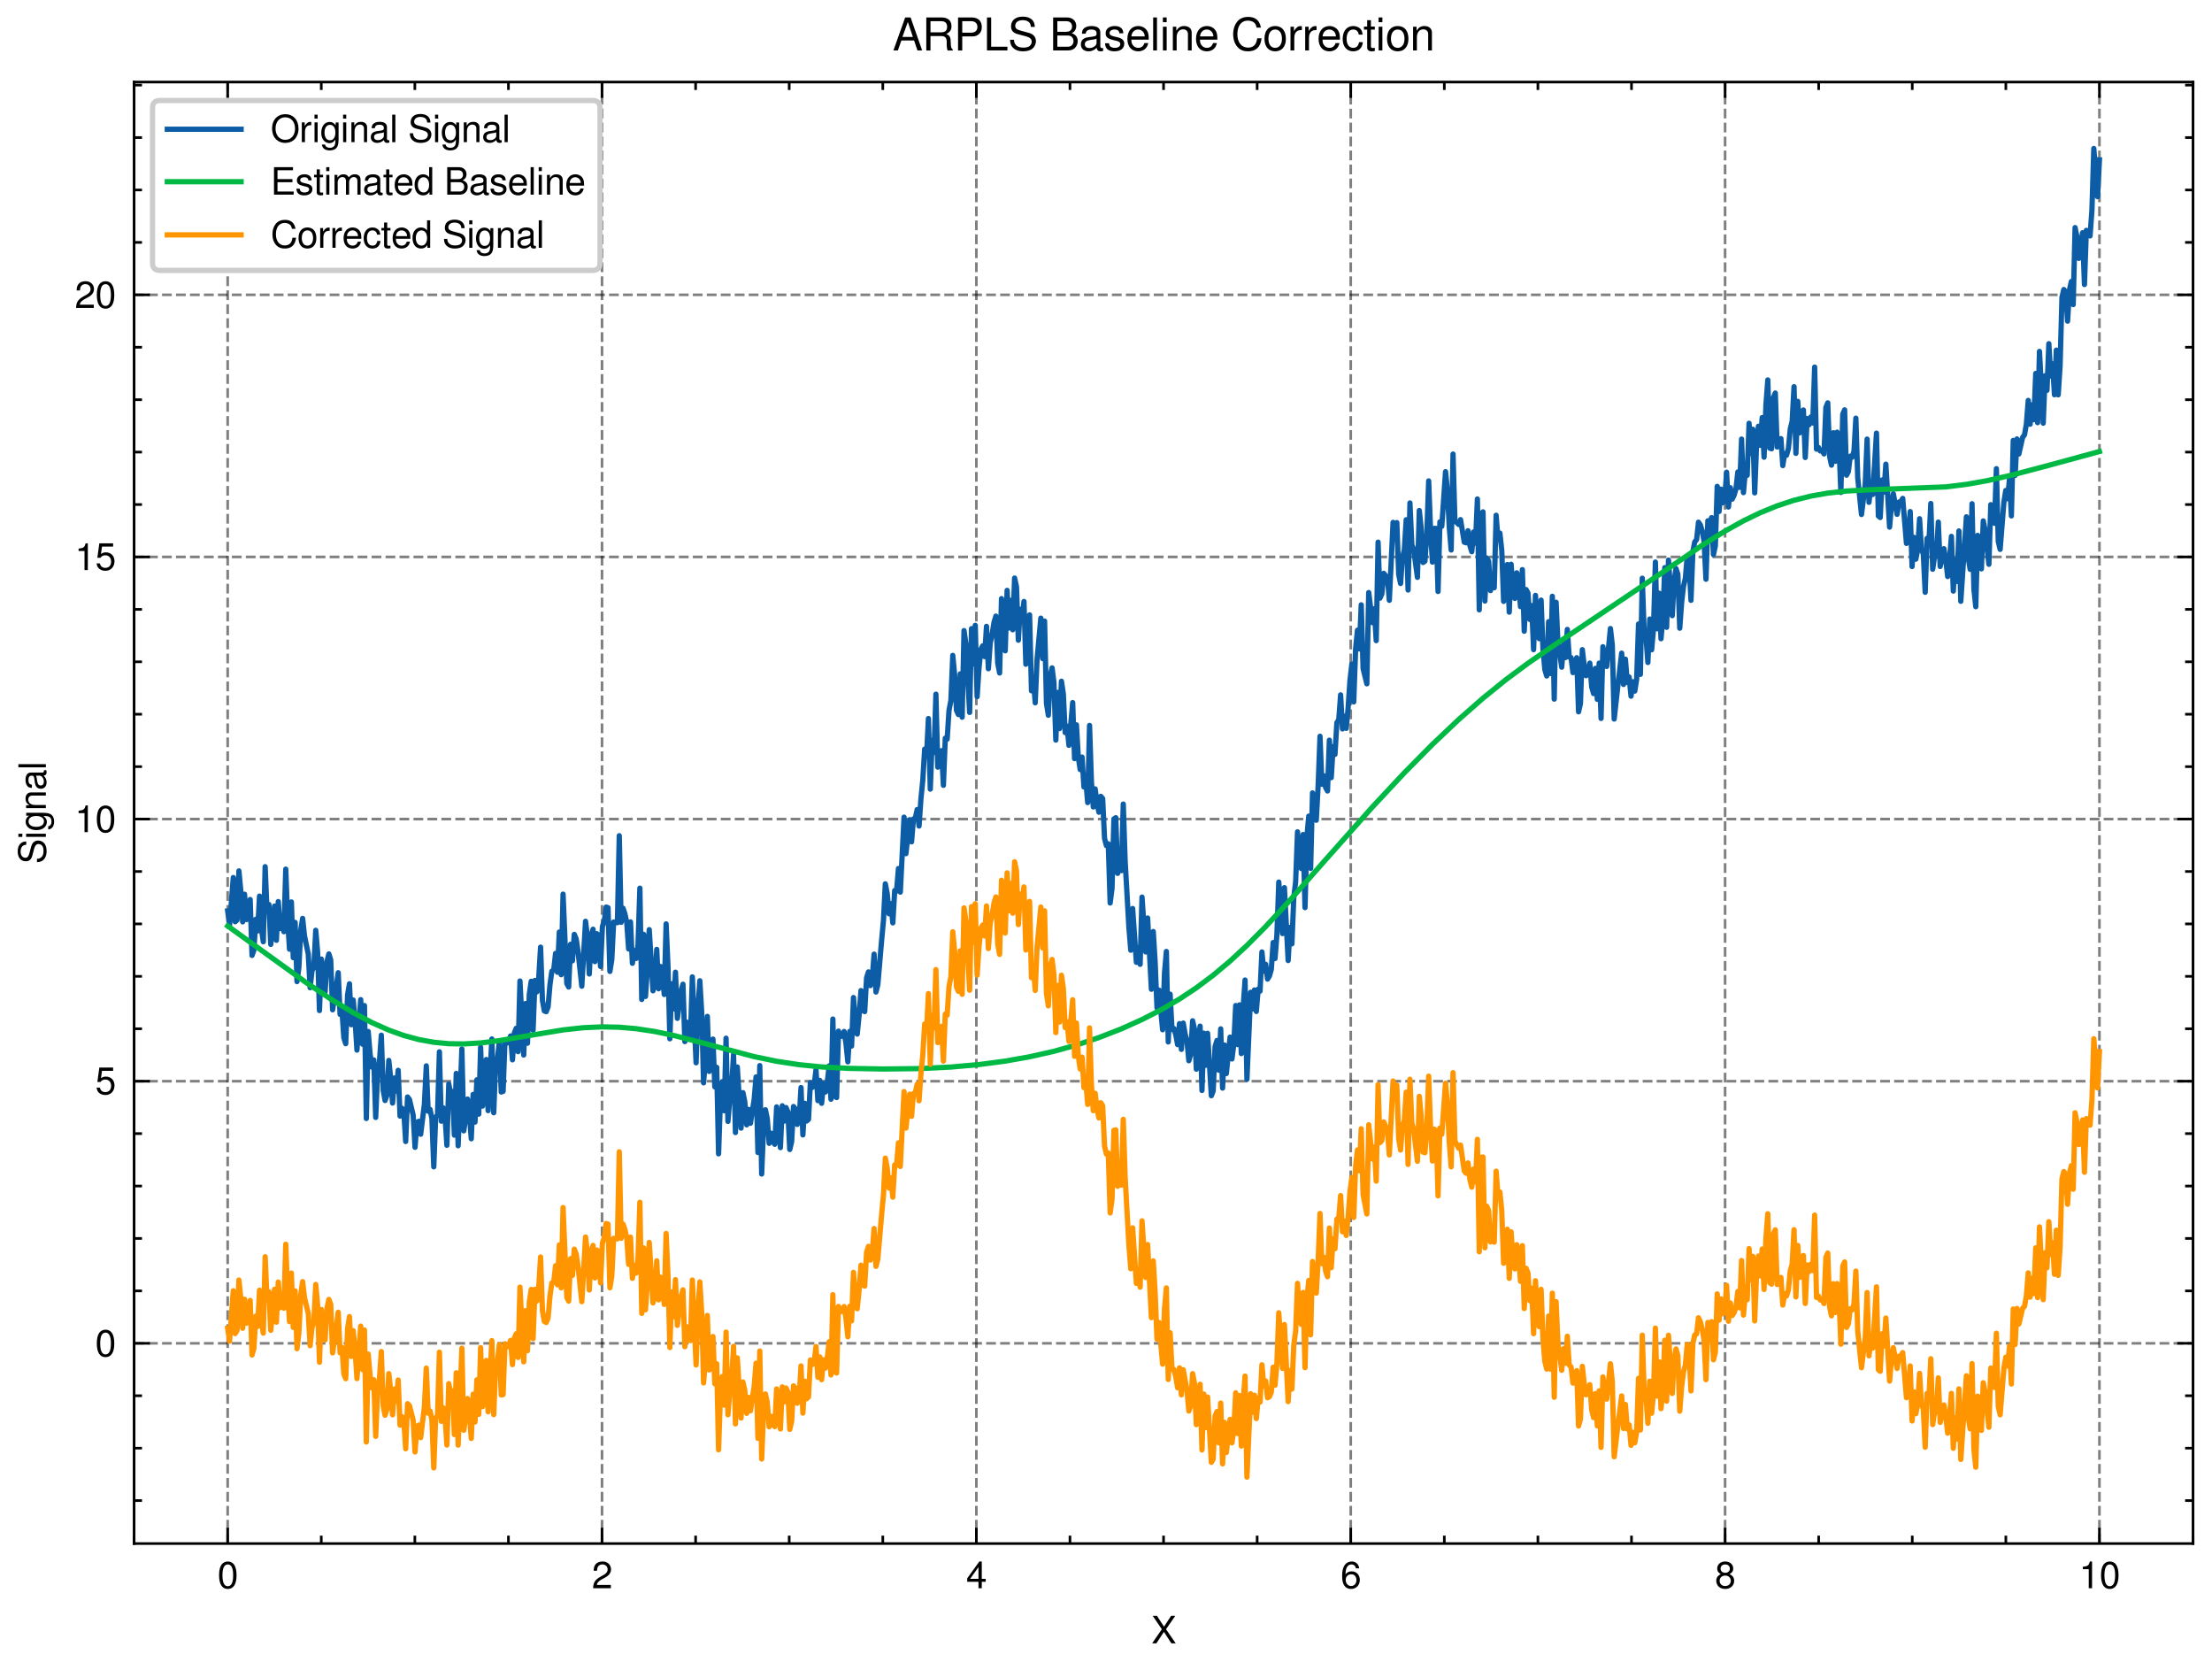 <?xml version="1.0" encoding="utf-8" standalone="no"?>
<!DOCTYPE svg PUBLIC "-//W3C//DTD SVG 1.1//EN"
  "http://www.w3.org/Graphics/SVG/1.1/DTD/svg11.dtd">
<svg xmlns:xlink="http://www.w3.org/1999/xlink" width="419.638pt" height="316.771pt" viewBox="0 0 419.638 316.771" xmlns="http://www.w3.org/2000/svg" version="1.1">
 <defs>
  <style type="text/css">*{stroke-linejoin: round; stroke-linecap: butt}</style>
 </defs>
 <g id="figure_1">
  <g id="patch_1">
   <path d="M 0 316.771 
L 419.638 316.771 
L 419.638 0 
L 0 0 
z
" style="fill: #ffffff"/>
  </g>
  <g id="axes_1">
   <g id="patch_2">
    <path d="M 25.438 292.763 
L 416.038 292.763 
L 416.038 15.563 
L 25.438 15.563 
z
" style="fill: #ffffff"/>
   </g>
   <g id="matplotlib.axis_1">
    <g id="xtick_1">
     <g id="line2d_1">
      <path d="M 43.193 292.763 
L 43.193 15.563 
" clip-path="url(#p195bfc0725)" style="fill: none; stroke-dasharray: 1.85,0.8; stroke-dashoffset: 0; stroke: #000000; stroke-opacity: 0.5; stroke-width: 0.5"/>
     </g>
     <g id="line2d_2">
      <defs>
       <path id="m15340602ed" d="M 0 0 
L 0 -3 
" style="stroke: #000000; stroke-width: 0.5"/>
      </defs>
      <g>
       <use xlink:href="#m15340602ed" x="43.193" y="292.763" style="stroke: #000000; stroke-width: 0.5"/>
      </g>
     </g>
     <g id="line2d_3">
      <defs>
       <path id="m96dd77f503" d="M 0 0 
L 0 3 
" style="stroke: #000000; stroke-width: 0.5"/>
      </defs>
      <g>
       <use xlink:href="#m96dd77f503" x="43.193" y="15.563" style="stroke: #000000; stroke-width: 0.5"/>
      </g>
     </g>
     <g id="text_1">
      <!-- $\mathdefault{0}$ -->
      <g transform="translate(41.254 301.231) scale(0.07 -0.07)">
       <defs>
        <path id="NimbusSanL-Regu-30" d="M 1760 4544 
C 1338 4544 954 4360 717 4046 
C 422 3651 275 3044 275 2208 
C 275 683 787 -128 1760 -128 
C 2720 -128 3245 683 3245 2170 
C 3245 3050 3104 3638 2803 4046 
C 2566 4366 2189 4544 1760 4544 
z
M 1760 4044 
C 2368 4044 2669 3432 2669 2221 
C 2669 939 2374 340 1747 340 
C 1152 340 851 965 851 2202 
C 851 3438 1152 4044 1760 4044 
z
" transform="scale(0.016)"/>
       </defs>
       <use xlink:href="#NimbusSanL-Regu-30" transform="scale(0.996)"/>
      </g>
     </g>
    </g>
    <g id="xtick_2">
     <g id="line2d_4">
      <path d="M 114.211 292.763 
L 114.211 15.563 
" clip-path="url(#p195bfc0725)" style="fill: none; stroke-dasharray: 1.85,0.8; stroke-dashoffset: 0; stroke: #000000; stroke-opacity: 0.5; stroke-width: 0.5"/>
     </g>
     <g id="line2d_5">
      <g>
       <use xlink:href="#m15340602ed" x="114.211" y="292.763" style="stroke: #000000; stroke-width: 0.5"/>
      </g>
     </g>
     <g id="line2d_6">
      <g>
       <use xlink:href="#m96dd77f503" x="114.211" y="15.563" style="stroke: #000000; stroke-width: 0.5"/>
      </g>
     </g>
     <g id="text_2">
      <!-- $\mathdefault{2}$ -->
      <g transform="translate(112.272 301.231) scale(0.07 -0.07)">
       <defs>
        <path id="NimbusSanL-Regu-32" d="M 3238 558 
L 851 558 
C 909 930 1114 1167 1670 1494 
L 2310 1840 
C 2944 2186 3270 2653 3270 3211 
C 3270 3589 3117 3942 2848 4185 
C 2579 4429 2246 4544 1818 4544 
C 1242 4544 813 4339 563 3955 
C 403 3711 333 3429 320 2967 
L 883 2967 
C 902 3275 941 3461 1018 3608 
C 1165 3884 1459 4051 1798 4051 
C 2310 4051 2694 3685 2694 3198 
C 2694 2839 2483 2531 2080 2301 
L 1491 1968 
C 544 1430 269 1000 218 0 
L 3238 0 
L 3238 558 
z
" transform="scale(0.016)"/>
       </defs>
       <use xlink:href="#NimbusSanL-Regu-32" transform="scale(0.996)"/>
      </g>
     </g>
    </g>
    <g id="xtick_3">
     <g id="line2d_7">
      <path d="M 185.229 292.763 
L 185.229 15.563 
" clip-path="url(#p195bfc0725)" style="fill: none; stroke-dasharray: 1.85,0.8; stroke-dashoffset: 0; stroke: #000000; stroke-opacity: 0.5; stroke-width: 0.5"/>
     </g>
     <g id="line2d_8">
      <g>
       <use xlink:href="#m15340602ed" x="185.229" y="292.763" style="stroke: #000000; stroke-width: 0.5"/>
      </g>
     </g>
     <g id="line2d_9">
      <g>
       <use xlink:href="#m96dd77f503" x="185.229" y="15.563" style="stroke: #000000; stroke-width: 0.5"/>
      </g>
     </g>
     <g id="text_3">
      <!-- $\mathdefault{4}$ -->
      <g transform="translate(183.29 301.231) scale(0.07 -0.07)">
       <defs>
        <path id="NimbusSanL-Regu-34" d="M 2093 1088 
L 2093 0 
L 2656 0 
L 2656 1088 
L 3328 1088 
L 3328 1594 
L 2656 1594 
L 2656 4545 
L 2240 4545 
L 179 1684 
L 179 1088 
L 2093 1088 
z
M 2093 1594 
L 672 1594 
L 2093 3583 
L 2093 1594 
z
" transform="scale(0.016)"/>
       </defs>
       <use xlink:href="#NimbusSanL-Regu-34" transform="scale(0.996)"/>
      </g>
     </g>
    </g>
    <g id="xtick_4">
     <g id="line2d_10">
      <path d="M 256.247 292.763 
L 256.247 15.563 
" clip-path="url(#p195bfc0725)" style="fill: none; stroke-dasharray: 1.85,0.8; stroke-dashoffset: 0; stroke: #000000; stroke-opacity: 0.5; stroke-width: 0.5"/>
     </g>
     <g id="line2d_11">
      <g>
       <use xlink:href="#m15340602ed" x="256.247" y="292.763" style="stroke: #000000; stroke-width: 0.5"/>
      </g>
     </g>
     <g id="line2d_12">
      <g>
       <use xlink:href="#m96dd77f503" x="256.247" y="15.563" style="stroke: #000000; stroke-width: 0.5"/>
      </g>
     </g>
     <g id="text_4">
      <!-- $\mathdefault{6}$ -->
      <g transform="translate(254.308 301.231) scale(0.07 -0.07)">
       <defs>
        <path id="NimbusSanL-Regu-36" d="M 3187 3382 
C 3078 4111 2592 4544 1901 4544 
C 1402 4544 954 4302 685 3900 
C 403 3460 275 2904 275 2081 
C 275 1321 390 836 659 434 
C 902 69 1299 -128 1798 -128 
C 2662 -128 3283 518 3283 1415 
C 3283 2268 2707 2868 1894 2868 
C 1446 2868 1094 2695 851 2362 
C 858 3444 1216 4044 1862 4044 
C 2259 4044 2534 3803 2624 3382 
L 3187 3382 
z
M 1824 2368 
C 2368 2368 2707 1986 2707 1370 
C 2707 793 2323 372 1805 372 
C 1280 372 883 813 883 1402 
C 883 1973 1267 2368 1824 2368 
z
" transform="scale(0.016)"/>
       </defs>
       <use xlink:href="#NimbusSanL-Regu-36" transform="scale(0.996)"/>
      </g>
     </g>
    </g>
    <g id="xtick_5">
     <g id="line2d_13">
      <path d="M 327.265 292.763 
L 327.265 15.563 
" clip-path="url(#p195bfc0725)" style="fill: none; stroke-dasharray: 1.85,0.8; stroke-dashoffset: 0; stroke: #000000; stroke-opacity: 0.5; stroke-width: 0.5"/>
     </g>
     <g id="line2d_14">
      <g>
       <use xlink:href="#m15340602ed" x="327.265" y="292.763" style="stroke: #000000; stroke-width: 0.5"/>
      </g>
     </g>
     <g id="line2d_15">
      <g>
       <use xlink:href="#m96dd77f503" x="327.265" y="15.563" style="stroke: #000000; stroke-width: 0.5"/>
      </g>
     </g>
     <g id="text_5">
      <!-- $\mathdefault{8}$ -->
      <g transform="translate(325.327 301.231) scale(0.07 -0.07)">
       <defs>
        <path id="NimbusSanL-Regu-38" d="M 2502 2399 
C 2970 2680 3123 2910 3123 3338 
C 3123 4046 2566 4544 1760 4544 
C 960 4544 397 4046 397 3338 
C 397 2917 550 2687 1011 2399 
C 493 2150 237 1774 237 1276 
C 237 446 864 -128 1760 -128 
C 2656 -128 3283 447 3283 1270 
C 3283 1774 3027 2150 2502 2399 
z
M 1760 4044 
C 2240 4044 2547 3764 2547 3325 
C 2547 2904 2234 2624 1760 2624 
C 1286 2624 973 2904 973 3331 
C 973 3764 1286 4044 1760 4044 
z
M 1760 2149 
C 2323 2149 2707 1792 2707 1263 
C 2707 729 2323 372 1747 372 
C 1197 372 813 735 813 1263 
C 813 1792 1197 2149 1760 2149 
z
" transform="scale(0.016)"/>
       </defs>
       <use xlink:href="#NimbusSanL-Regu-38" transform="scale(0.996)"/>
      </g>
     </g>
    </g>
    <g id="xtick_6">
     <g id="line2d_16">
      <path d="M 398.284 292.763 
L 398.284 15.563 
" clip-path="url(#p195bfc0725)" style="fill: none; stroke-dasharray: 1.85,0.8; stroke-dashoffset: 0; stroke: #000000; stroke-opacity: 0.5; stroke-width: 0.5"/>
     </g>
     <g id="line2d_17">
      <g>
       <use xlink:href="#m15340602ed" x="398.284" y="292.763" style="stroke: #000000; stroke-width: 0.5"/>
      </g>
     </g>
     <g id="line2d_18">
      <g>
       <use xlink:href="#m96dd77f503" x="398.284" y="15.563" style="stroke: #000000; stroke-width: 0.5"/>
      </g>
     </g>
     <g id="text_6">
      <!-- $\mathdefault{10}$ -->
      <g transform="translate(394.406 301.231) scale(0.07 -0.07)">
       <defs>
        <path id="NimbusSanL-Regu-31" d="M 1658 3238 
L 1658 0 
L 2221 0 
L 2221 4545 
L 1850 4545 
C 1651 3847 1523 3751 653 3642 
L 653 3238 
L 1658 3238 
z
" transform="scale(0.016)"/>
       </defs>
       <use xlink:href="#NimbusSanL-Regu-31" transform="scale(0.996)"/>
       <use xlink:href="#NimbusSanL-Regu-30" transform="translate(55.392 0) scale(0.996)"/>
      </g>
     </g>
    </g>
    <g id="xtick_7">
     <g id="line2d_19">
      <defs>
       <path id="mdd091823bd" d="M 0 0 
L 0 -1.5 
" style="stroke: #000000; stroke-width: 0.5"/>
      </defs>
      <g>
       <use xlink:href="#mdd091823bd" x="25.438" y="292.763" style="stroke: #000000; stroke-width: 0.5"/>
      </g>
     </g>
     <g id="line2d_20">
      <defs>
       <path id="m46f0a719d0" d="M 0 0 
L 0 1.5 
" style="stroke: #000000; stroke-width: 0.5"/>
      </defs>
      <g>
       <use xlink:href="#m46f0a719d0" x="25.438" y="15.563" style="stroke: #000000; stroke-width: 0.5"/>
      </g>
     </g>
    </g>
    <g id="xtick_8">
     <g id="line2d_21">
      <g>
       <use xlink:href="#mdd091823bd" x="60.947" y="292.763" style="stroke: #000000; stroke-width: 0.5"/>
      </g>
     </g>
     <g id="line2d_22">
      <g>
       <use xlink:href="#m46f0a719d0" x="60.947" y="15.563" style="stroke: #000000; stroke-width: 0.5"/>
      </g>
     </g>
    </g>
    <g id="xtick_9">
     <g id="line2d_23">
      <g>
       <use xlink:href="#mdd091823bd" x="78.702" y="292.763" style="stroke: #000000; stroke-width: 0.5"/>
      </g>
     </g>
     <g id="line2d_24">
      <g>
       <use xlink:href="#m46f0a719d0" x="78.702" y="15.563" style="stroke: #000000; stroke-width: 0.5"/>
      </g>
     </g>
    </g>
    <g id="xtick_10">
     <g id="line2d_25">
      <g>
       <use xlink:href="#mdd091823bd" x="96.456" y="292.763" style="stroke: #000000; stroke-width: 0.5"/>
      </g>
     </g>
     <g id="line2d_26">
      <g>
       <use xlink:href="#m46f0a719d0" x="96.456" y="15.563" style="stroke: #000000; stroke-width: 0.5"/>
      </g>
     </g>
    </g>
    <g id="xtick_11">
     <g id="line2d_27">
      <g>
       <use xlink:href="#mdd091823bd" x="131.965" y="292.763" style="stroke: #000000; stroke-width: 0.5"/>
      </g>
     </g>
     <g id="line2d_28">
      <g>
       <use xlink:href="#m46f0a719d0" x="131.965" y="15.563" style="stroke: #000000; stroke-width: 0.5"/>
      </g>
     </g>
    </g>
    <g id="xtick_12">
     <g id="line2d_29">
      <g>
       <use xlink:href="#mdd091823bd" x="149.72" y="292.763" style="stroke: #000000; stroke-width: 0.5"/>
      </g>
     </g>
     <g id="line2d_30">
      <g>
       <use xlink:href="#m46f0a719d0" x="149.72" y="15.563" style="stroke: #000000; stroke-width: 0.5"/>
      </g>
     </g>
    </g>
    <g id="xtick_13">
     <g id="line2d_31">
      <g>
       <use xlink:href="#mdd091823bd" x="167.474" y="292.763" style="stroke: #000000; stroke-width: 0.5"/>
      </g>
     </g>
     <g id="line2d_32">
      <g>
       <use xlink:href="#m46f0a719d0" x="167.474" y="15.563" style="stroke: #000000; stroke-width: 0.5"/>
      </g>
     </g>
    </g>
    <g id="xtick_14">
     <g id="line2d_33">
      <g>
       <use xlink:href="#mdd091823bd" x="202.984" y="292.763" style="stroke: #000000; stroke-width: 0.5"/>
      </g>
     </g>
     <g id="line2d_34">
      <g>
       <use xlink:href="#m46f0a719d0" x="202.984" y="15.563" style="stroke: #000000; stroke-width: 0.5"/>
      </g>
     </g>
    </g>
    <g id="xtick_15">
     <g id="line2d_35">
      <g>
       <use xlink:href="#mdd091823bd" x="220.738" y="292.763" style="stroke: #000000; stroke-width: 0.5"/>
      </g>
     </g>
     <g id="line2d_36">
      <g>
       <use xlink:href="#m46f0a719d0" x="220.738" y="15.563" style="stroke: #000000; stroke-width: 0.5"/>
      </g>
     </g>
    </g>
    <g id="xtick_16">
     <g id="line2d_37">
      <g>
       <use xlink:href="#mdd091823bd" x="238.493" y="292.763" style="stroke: #000000; stroke-width: 0.5"/>
      </g>
     </g>
     <g id="line2d_38">
      <g>
       <use xlink:href="#m46f0a719d0" x="238.493" y="15.563" style="stroke: #000000; stroke-width: 0.5"/>
      </g>
     </g>
    </g>
    <g id="xtick_17">
     <g id="line2d_39">
      <g>
       <use xlink:href="#mdd091823bd" x="274.002" y="292.763" style="stroke: #000000; stroke-width: 0.5"/>
      </g>
     </g>
     <g id="line2d_40">
      <g>
       <use xlink:href="#m46f0a719d0" x="274.002" y="15.563" style="stroke: #000000; stroke-width: 0.5"/>
      </g>
     </g>
    </g>
    <g id="xtick_18">
     <g id="line2d_41">
      <g>
       <use xlink:href="#mdd091823bd" x="291.756" y="292.763" style="stroke: #000000; stroke-width: 0.5"/>
      </g>
     </g>
     <g id="line2d_42">
      <g>
       <use xlink:href="#m46f0a719d0" x="291.756" y="15.563" style="stroke: #000000; stroke-width: 0.5"/>
      </g>
     </g>
    </g>
    <g id="xtick_19">
     <g id="line2d_43">
      <g>
       <use xlink:href="#mdd091823bd" x="309.511" y="292.763" style="stroke: #000000; stroke-width: 0.5"/>
      </g>
     </g>
     <g id="line2d_44">
      <g>
       <use xlink:href="#m46f0a719d0" x="309.511" y="15.563" style="stroke: #000000; stroke-width: 0.5"/>
      </g>
     </g>
    </g>
    <g id="xtick_20">
     <g id="line2d_45">
      <g>
       <use xlink:href="#mdd091823bd" x="345.02" y="292.763" style="stroke: #000000; stroke-width: 0.5"/>
      </g>
     </g>
     <g id="line2d_46">
      <g>
       <use xlink:href="#m46f0a719d0" x="345.02" y="15.563" style="stroke: #000000; stroke-width: 0.5"/>
      </g>
     </g>
    </g>
    <g id="xtick_21">
     <g id="line2d_47">
      <g>
       <use xlink:href="#mdd091823bd" x="362.774" y="292.763" style="stroke: #000000; stroke-width: 0.5"/>
      </g>
     </g>
     <g id="line2d_48">
      <g>
       <use xlink:href="#m46f0a719d0" x="362.774" y="15.563" style="stroke: #000000; stroke-width: 0.5"/>
      </g>
     </g>
    </g>
    <g id="xtick_22">
     <g id="line2d_49">
      <g>
       <use xlink:href="#mdd091823bd" x="380.529" y="292.763" style="stroke: #000000; stroke-width: 0.5"/>
      </g>
     </g>
     <g id="line2d_50">
      <g>
       <use xlink:href="#m46f0a719d0" x="380.529" y="15.563" style="stroke: #000000; stroke-width: 0.5"/>
      </g>
     </g>
    </g>
    <g id="xtick_23">
     <g id="line2d_51">
      <g>
       <use xlink:href="#mdd091823bd" x="416.038" y="292.763" style="stroke: #000000; stroke-width: 0.5"/>
      </g>
     </g>
     <g id="line2d_52">
      <g>
       <use xlink:href="#m46f0a719d0" x="416.038" y="15.563" style="stroke: #000000; stroke-width: 0.5"/>
      </g>
     </g>
    </g>
    <g id="text_7">
     <!-- X -->
     <g transform="translate(218.412 311.686) scale(0.07 -0.07)">
      <defs>
       <path id="NimbusSanL-Regu-58" d="M 2502 2396 
L 4077 4672 
L 3366 4672 
L 2163 2838 
L 966 4672 
L 243 4672 
L 1792 2396 
L 141 -2 
L 864 -2 
L 2144 1947 
L 3418 -2 
L 4154 -2 
L 2502 2396 
z
" transform="scale(0.016)"/>
      </defs>
      <use xlink:href="#NimbusSanL-Regu-58" transform="scale(0.996)"/>
     </g>
    </g>
   </g>
   <g id="matplotlib.axis_2">
    <g id="ytick_1">
     <g id="line2d_53">
      <path d="M 25.438 254.78 
L 416.038 254.78 
" clip-path="url(#p195bfc0725)" style="fill: none; stroke-dasharray: 1.85,0.8; stroke-dashoffset: 0; stroke: #000000; stroke-opacity: 0.5; stroke-width: 0.5"/>
     </g>
     <g id="line2d_54">
      <defs>
       <path id="m2a58bd6d0c" d="M 0 0 
L 3 0 
" style="stroke: #000000; stroke-width: 0.5"/>
      </defs>
      <g>
       <use xlink:href="#m2a58bd6d0c" x="25.438" y="254.78" style="stroke: #000000; stroke-width: 0.5"/>
      </g>
     </g>
     <g id="line2d_55">
      <defs>
       <path id="m7dd3f5bac4" d="M 0 0 
L -3 0 
" style="stroke: #000000; stroke-width: 0.5"/>
      </defs>
      <g>
       <use xlink:href="#m7dd3f5bac4" x="416.038" y="254.78" style="stroke: #000000; stroke-width: 0.5"/>
      </g>
     </g>
     <g id="text_8">
      <!-- $\mathdefault{0}$ -->
      <g transform="translate(18.061 257.264) scale(0.07 -0.07)">
       <use xlink:href="#NimbusSanL-Regu-30" transform="scale(0.996)"/>
      </g>
     </g>
    </g>
    <g id="ytick_2">
     <g id="line2d_56">
      <path d="M 25.438 205.065 
L 416.038 205.065 
" clip-path="url(#p195bfc0725)" style="fill: none; stroke-dasharray: 1.85,0.8; stroke-dashoffset: 0; stroke: #000000; stroke-opacity: 0.5; stroke-width: 0.5"/>
     </g>
     <g id="line2d_57">
      <g>
       <use xlink:href="#m2a58bd6d0c" x="25.438" y="205.065" style="stroke: #000000; stroke-width: 0.5"/>
      </g>
     </g>
     <g id="line2d_58">
      <g>
       <use xlink:href="#m7dd3f5bac4" x="416.038" y="205.065" style="stroke: #000000; stroke-width: 0.5"/>
      </g>
     </g>
     <g id="text_9">
      <!-- $\mathdefault{5}$ -->
      <g transform="translate(18.061 207.549) scale(0.07 -0.07)">
       <defs>
        <path id="NimbusSanL-Regu-35" d="M 3046 4544 
L 704 4544 
L 365 2086 
L 883 2086 
C 1146 2399 1363 2508 1715 2508 
C 2323 2508 2707 2092 2707 1421 
C 2707 768 2330 372 1715 372 
C 1222 372 922 621 787 1133 
L 224 1133 
C 301 762 365 582 499 415 
C 755 70 1216 -128 1728 -128 
C 2643 -128 3283 537 3283 1497 
C 3283 2394 2688 3008 1818 3008 
C 1498 3008 1242 2925 979 2732 
L 1158 3987 
L 3046 3987 
L 3046 4544 
z
" transform="scale(0.016)"/>
       </defs>
       <use xlink:href="#NimbusSanL-Regu-35" transform="scale(0.996)"/>
      </g>
     </g>
    </g>
    <g id="ytick_3">
     <g id="line2d_59">
      <path d="M 25.438 155.35 
L 416.038 155.35 
" clip-path="url(#p195bfc0725)" style="fill: none; stroke-dasharray: 1.85,0.8; stroke-dashoffset: 0; stroke: #000000; stroke-opacity: 0.5; stroke-width: 0.5"/>
     </g>
     <g id="line2d_60">
      <g>
       <use xlink:href="#m2a58bd6d0c" x="25.438" y="155.35" style="stroke: #000000; stroke-width: 0.5"/>
      </g>
     </g>
     <g id="line2d_61">
      <g>
       <use xlink:href="#m7dd3f5bac4" x="416.038" y="155.35" style="stroke: #000000; stroke-width: 0.5"/>
      </g>
     </g>
     <g id="text_10">
      <!-- $\mathdefault{10}$ -->
      <g transform="translate(14.183 157.834) scale(0.07 -0.07)">
       <use xlink:href="#NimbusSanL-Regu-31" transform="scale(0.996)"/>
       <use xlink:href="#NimbusSanL-Regu-30" transform="translate(55.392 0) scale(0.996)"/>
      </g>
     </g>
    </g>
    <g id="ytick_4">
     <g id="line2d_62">
      <path d="M 25.438 105.635 
L 416.038 105.635 
" clip-path="url(#p195bfc0725)" style="fill: none; stroke-dasharray: 1.85,0.8; stroke-dashoffset: 0; stroke: #000000; stroke-opacity: 0.5; stroke-width: 0.5"/>
     </g>
     <g id="line2d_63">
      <g>
       <use xlink:href="#m2a58bd6d0c" x="25.438" y="105.635" style="stroke: #000000; stroke-width: 0.5"/>
      </g>
     </g>
     <g id="line2d_64">
      <g>
       <use xlink:href="#m7dd3f5bac4" x="416.038" y="105.635" style="stroke: #000000; stroke-width: 0.5"/>
      </g>
     </g>
     <g id="text_11">
      <!-- $\mathdefault{15}$ -->
      <g transform="translate(14.183 108.119) scale(0.07 -0.07)">
       <use xlink:href="#NimbusSanL-Regu-31" transform="scale(0.996)"/>
       <use xlink:href="#NimbusSanL-Regu-35" transform="translate(55.392 0) scale(0.996)"/>
      </g>
     </g>
    </g>
    <g id="ytick_5">
     <g id="line2d_65">
      <path d="M 25.438 55.92 
L 416.038 55.92 
" clip-path="url(#p195bfc0725)" style="fill: none; stroke-dasharray: 1.85,0.8; stroke-dashoffset: 0; stroke: #000000; stroke-opacity: 0.5; stroke-width: 0.5"/>
     </g>
     <g id="line2d_66">
      <g>
       <use xlink:href="#m2a58bd6d0c" x="25.438" y="55.92" style="stroke: #000000; stroke-width: 0.5"/>
      </g>
     </g>
     <g id="line2d_67">
      <g>
       <use xlink:href="#m7dd3f5bac4" x="416.038" y="55.92" style="stroke: #000000; stroke-width: 0.5"/>
      </g>
     </g>
     <g id="text_12">
      <!-- $\mathdefault{20}$ -->
      <g transform="translate(14.183 58.405) scale(0.07 -0.07)">
       <use xlink:href="#NimbusSanL-Regu-32" transform="scale(0.996)"/>
       <use xlink:href="#NimbusSanL-Regu-30" transform="translate(55.392 0) scale(0.996)"/>
      </g>
     </g>
    </g>
    <g id="ytick_6">
     <g id="line2d_68">
      <defs>
       <path id="mc20d41f0a3" d="M 0 0 
L 1.5 0 
" style="stroke: #000000; stroke-width: 0.5"/>
      </defs>
      <g>
       <use xlink:href="#mc20d41f0a3" x="25.438" y="284.609" style="stroke: #000000; stroke-width: 0.5"/>
      </g>
     </g>
     <g id="line2d_69">
      <defs>
       <path id="me42534cb59" d="M 0 0 
L -1.5 0 
" style="stroke: #000000; stroke-width: 0.5"/>
      </defs>
      <g>
       <use xlink:href="#me42534cb59" x="416.038" y="284.609" style="stroke: #000000; stroke-width: 0.5"/>
      </g>
     </g>
    </g>
    <g id="ytick_7">
     <g id="line2d_70">
      <g>
       <use xlink:href="#mc20d41f0a3" x="25.438" y="274.666" style="stroke: #000000; stroke-width: 0.5"/>
      </g>
     </g>
     <g id="line2d_71">
      <g>
       <use xlink:href="#me42534cb59" x="416.038" y="274.666" style="stroke: #000000; stroke-width: 0.5"/>
      </g>
     </g>
    </g>
    <g id="ytick_8">
     <g id="line2d_72">
      <g>
       <use xlink:href="#mc20d41f0a3" x="25.438" y="264.723" style="stroke: #000000; stroke-width: 0.5"/>
      </g>
     </g>
     <g id="line2d_73">
      <g>
       <use xlink:href="#me42534cb59" x="416.038" y="264.723" style="stroke: #000000; stroke-width: 0.5"/>
      </g>
     </g>
    </g>
    <g id="ytick_9">
     <g id="line2d_74">
      <g>
       <use xlink:href="#mc20d41f0a3" x="25.438" y="244.837" style="stroke: #000000; stroke-width: 0.5"/>
      </g>
     </g>
     <g id="line2d_75">
      <g>
       <use xlink:href="#me42534cb59" x="416.038" y="244.837" style="stroke: #000000; stroke-width: 0.5"/>
      </g>
     </g>
    </g>
    <g id="ytick_10">
     <g id="line2d_76">
      <g>
       <use xlink:href="#mc20d41f0a3" x="25.438" y="234.894" style="stroke: #000000; stroke-width: 0.5"/>
      </g>
     </g>
     <g id="line2d_77">
      <g>
       <use xlink:href="#me42534cb59" x="416.038" y="234.894" style="stroke: #000000; stroke-width: 0.5"/>
      </g>
     </g>
    </g>
    <g id="ytick_11">
     <g id="line2d_78">
      <g>
       <use xlink:href="#mc20d41f0a3" x="25.438" y="224.951" style="stroke: #000000; stroke-width: 0.5"/>
      </g>
     </g>
     <g id="line2d_79">
      <g>
       <use xlink:href="#me42534cb59" x="416.038" y="224.951" style="stroke: #000000; stroke-width: 0.5"/>
      </g>
     </g>
    </g>
    <g id="ytick_12">
     <g id="line2d_80">
      <g>
       <use xlink:href="#mc20d41f0a3" x="25.438" y="215.008" style="stroke: #000000; stroke-width: 0.5"/>
      </g>
     </g>
     <g id="line2d_81">
      <g>
       <use xlink:href="#me42534cb59" x="416.038" y="215.008" style="stroke: #000000; stroke-width: 0.5"/>
      </g>
     </g>
    </g>
    <g id="ytick_13">
     <g id="line2d_82">
      <g>
       <use xlink:href="#mc20d41f0a3" x="25.438" y="195.122" style="stroke: #000000; stroke-width: 0.5"/>
      </g>
     </g>
     <g id="line2d_83">
      <g>
       <use xlink:href="#me42534cb59" x="416.038" y="195.122" style="stroke: #000000; stroke-width: 0.5"/>
      </g>
     </g>
    </g>
    <g id="ytick_14">
     <g id="line2d_84">
      <g>
       <use xlink:href="#mc20d41f0a3" x="25.438" y="185.179" style="stroke: #000000; stroke-width: 0.5"/>
      </g>
     </g>
     <g id="line2d_85">
      <g>
       <use xlink:href="#me42534cb59" x="416.038" y="185.179" style="stroke: #000000; stroke-width: 0.5"/>
      </g>
     </g>
    </g>
    <g id="ytick_15">
     <g id="line2d_86">
      <g>
       <use xlink:href="#mc20d41f0a3" x="25.438" y="175.236" style="stroke: #000000; stroke-width: 0.5"/>
      </g>
     </g>
     <g id="line2d_87">
      <g>
       <use xlink:href="#me42534cb59" x="416.038" y="175.236" style="stroke: #000000; stroke-width: 0.5"/>
      </g>
     </g>
    </g>
    <g id="ytick_16">
     <g id="line2d_88">
      <g>
       <use xlink:href="#mc20d41f0a3" x="25.438" y="165.293" style="stroke: #000000; stroke-width: 0.5"/>
      </g>
     </g>
     <g id="line2d_89">
      <g>
       <use xlink:href="#me42534cb59" x="416.038" y="165.293" style="stroke: #000000; stroke-width: 0.5"/>
      </g>
     </g>
    </g>
    <g id="ytick_17">
     <g id="line2d_90">
      <g>
       <use xlink:href="#mc20d41f0a3" x="25.438" y="145.407" style="stroke: #000000; stroke-width: 0.5"/>
      </g>
     </g>
     <g id="line2d_91">
      <g>
       <use xlink:href="#me42534cb59" x="416.038" y="145.407" style="stroke: #000000; stroke-width: 0.5"/>
      </g>
     </g>
    </g>
    <g id="ytick_18">
     <g id="line2d_92">
      <g>
       <use xlink:href="#mc20d41f0a3" x="25.438" y="135.464" style="stroke: #000000; stroke-width: 0.5"/>
      </g>
     </g>
     <g id="line2d_93">
      <g>
       <use xlink:href="#me42534cb59" x="416.038" y="135.464" style="stroke: #000000; stroke-width: 0.5"/>
      </g>
     </g>
    </g>
    <g id="ytick_19">
     <g id="line2d_94">
      <g>
       <use xlink:href="#mc20d41f0a3" x="25.438" y="125.521" style="stroke: #000000; stroke-width: 0.5"/>
      </g>
     </g>
     <g id="line2d_95">
      <g>
       <use xlink:href="#me42534cb59" x="416.038" y="125.521" style="stroke: #000000; stroke-width: 0.5"/>
      </g>
     </g>
    </g>
    <g id="ytick_20">
     <g id="line2d_96">
      <g>
       <use xlink:href="#mc20d41f0a3" x="25.438" y="115.578" style="stroke: #000000; stroke-width: 0.5"/>
      </g>
     </g>
     <g id="line2d_97">
      <g>
       <use xlink:href="#me42534cb59" x="416.038" y="115.578" style="stroke: #000000; stroke-width: 0.5"/>
      </g>
     </g>
    </g>
    <g id="ytick_21">
     <g id="line2d_98">
      <g>
       <use xlink:href="#mc20d41f0a3" x="25.438" y="95.692" style="stroke: #000000; stroke-width: 0.5"/>
      </g>
     </g>
     <g id="line2d_99">
      <g>
       <use xlink:href="#me42534cb59" x="416.038" y="95.692" style="stroke: #000000; stroke-width: 0.5"/>
      </g>
     </g>
    </g>
    <g id="ytick_22">
     <g id="line2d_100">
      <g>
       <use xlink:href="#mc20d41f0a3" x="25.438" y="85.749" style="stroke: #000000; stroke-width: 0.5"/>
      </g>
     </g>
     <g id="line2d_101">
      <g>
       <use xlink:href="#me42534cb59" x="416.038" y="85.749" style="stroke: #000000; stroke-width: 0.5"/>
      </g>
     </g>
    </g>
    <g id="ytick_23">
     <g id="line2d_102">
      <g>
       <use xlink:href="#mc20d41f0a3" x="25.438" y="75.806" style="stroke: #000000; stroke-width: 0.5"/>
      </g>
     </g>
     <g id="line2d_103">
      <g>
       <use xlink:href="#me42534cb59" x="416.038" y="75.806" style="stroke: #000000; stroke-width: 0.5"/>
      </g>
     </g>
    </g>
    <g id="ytick_24">
     <g id="line2d_104">
      <g>
       <use xlink:href="#mc20d41f0a3" x="25.438" y="65.863" style="stroke: #000000; stroke-width: 0.5"/>
      </g>
     </g>
     <g id="line2d_105">
      <g>
       <use xlink:href="#me42534cb59" x="416.038" y="65.863" style="stroke: #000000; stroke-width: 0.5"/>
      </g>
     </g>
    </g>
    <g id="ytick_25">
     <g id="line2d_106">
      <g>
       <use xlink:href="#mc20d41f0a3" x="25.438" y="45.977" style="stroke: #000000; stroke-width: 0.5"/>
      </g>
     </g>
     <g id="line2d_107">
      <g>
       <use xlink:href="#me42534cb59" x="416.038" y="45.977" style="stroke: #000000; stroke-width: 0.5"/>
      </g>
     </g>
    </g>
    <g id="ytick_26">
     <g id="line2d_108">
      <g>
       <use xlink:href="#mc20d41f0a3" x="25.438" y="36.034" style="stroke: #000000; stroke-width: 0.5"/>
      </g>
     </g>
     <g id="line2d_109">
      <g>
       <use xlink:href="#me42534cb59" x="416.038" y="36.034" style="stroke: #000000; stroke-width: 0.5"/>
      </g>
     </g>
    </g>
    <g id="ytick_27">
     <g id="line2d_110">
      <g>
       <use xlink:href="#mc20d41f0a3" x="25.438" y="26.091" style="stroke: #000000; stroke-width: 0.5"/>
      </g>
     </g>
     <g id="line2d_111">
      <g>
       <use xlink:href="#me42534cb59" x="416.038" y="26.091" style="stroke: #000000; stroke-width: 0.5"/>
      </g>
     </g>
    </g>
    <g id="ytick_28">
     <g id="line2d_112">
      <g>
       <use xlink:href="#mc20d41f0a3" x="25.438" y="16.148" style="stroke: #000000; stroke-width: 0.5"/>
      </g>
     </g>
     <g id="line2d_113">
      <g>
       <use xlink:href="#me42534cb59" x="416.038" y="16.148" style="stroke: #000000; stroke-width: 0.5"/>
      </g>
     </g>
    </g>
    <g id="text_13">
     <!-- Signal -->
     <g transform="translate(8.698 163.853) rotate(-90) scale(0.07 -0.07)">
      <defs>
       <path id="NimbusSanL-Regu-53" d="M 3814 3335 
C 3808 4255 3181 4788 2106 4788 
C 1082 4788 448 4260 448 3410 
C 448 2837 749 2477 1363 2316 
L 2522 2007 
C 3110 1852 3379 1614 3379 1247 
C 3379 995 3245 738 3046 597 
C 2861 468 2566 397 2189 397 
C 1683 397 1338 520 1114 790 
C 941 996 864 1222 870 1511 
L 307 1511 
C 314 1081 397 798 582 540 
C 902 103 1440 -128 2150 -128 
C 2707 -128 3162 1 3462 232 
C 3776 483 3974 901 3974 1307 
C 3974 1886 3616 2311 2982 2485 
L 1811 2801 
C 1248 2955 1043 3135 1043 3496 
C 1043 3972 1459 4288 2086 4288 
C 2829 4288 3245 3947 3251 3335 
L 3814 3335 
z
" transform="scale(0.016)"/>
       <path id="NimbusSanL-Regu-69" d="M 960 3359 
L 429 3359 
L 429 0 
L 960 0 
L 960 3359 
z
M 960 4672 
L 422 4672 
L 422 3999 
L 960 3999 
L 960 4672 
z
" transform="scale(0.016)"/>
       <path id="NimbusSanL-Regu-67" d="M 2637 3341 
L 2637 2854 
C 2368 3252 2042 3438 1613 3438 
C 762 3438 186 2692 186 1600 
C 186 1048 333 598 608 276 
C 858 -7 1216 -173 1568 -173 
C 1990 -173 2285 6 2586 429 
L 2586 258 
C 2586 -192 2528 -465 2394 -649 
C 2253 -844 1978 -959 1651 -959 
C 1408 -959 1190 -896 1043 -783 
C 922 -688 870 -600 838 -406 
L 294 -406 
C 352 -1033 845 -1408 1632 -1408 
C 2131 -1408 2560 -1247 2778 -979 
C 3034 -671 3130 -249 3130 538 
L 3130 3341 
L 2637 3341 
z
M 1670 2944 
C 2246 2944 2586 2455 2586 1613 
C 2586 808 2240 320 1677 320 
C 1094 320 742 816 742 1632 
C 742 2442 1101 2944 1670 2944 
z
" transform="scale(0.016)"/>
       <path id="NimbusSanL-Regu-6e" d="M 448 3359 
L 448 0 
L 986 0 
L 986 1853 
C 986 2539 1344 2988 1894 2988 
C 2317 2988 2586 2731 2586 2327 
L 2586 0 
L 3117 0 
L 3117 2539 
C 3117 3097 2701 3456 2054 3456 
C 1555 3456 1235 3263 941 2796 
L 941 3359 
L 448 3359 
z
" transform="scale(0.016)"/>
       <path id="NimbusSanL-Regu-61" d="M 3424 333 
C 3366 320 3341 320 3309 320 
C 3123 320 3021 415 3021 581 
L 3021 2545 
C 3021 3137 2586 3456 1760 3456 
C 1274 3456 870 3316 646 3066 
C 493 2893 429 2702 416 2370 
L 954 2370 
C 998 2777 1242 2962 1741 2962 
C 2221 2962 2490 2783 2490 2465 
L 2490 2325 
C 2490 2101 2355 2006 1933 1955 
C 1178 1860 1062 1834 858 1751 
C 467 1592 269 1292 269 859 
C 269 254 691 -128 1370 -128 
C 1792 -128 2131 19 2509 365 
C 2547 25 2714 -128 3059 -128 
C 3168 -128 3251 -116 3424 -70 
L 3424 333 
z
M 2490 1072 
C 2490 893 2438 785 2278 639 
C 2061 441 1798 340 1485 340 
C 1069 340 826 537 826 874 
C 826 1225 1062 1403 1632 1486 
C 2195 1562 2310 1588 2490 1670 
L 2490 1072 
z
" transform="scale(0.016)"/>
       <path id="NimbusSanL-Regu-6c" d="M 973 4672 
L 435 4672 
L 435 -2 
L 973 -2 
L 973 4672 
z
" transform="scale(0.016)"/>
      </defs>
      <use xlink:href="#NimbusSanL-Regu-53" transform="scale(0.996)"/>
      <use xlink:href="#NimbusSanL-Regu-69" transform="translate(66.45 0) scale(0.996)"/>
      <use xlink:href="#NimbusSanL-Regu-67" transform="translate(88.567 0) scale(0.996)"/>
      <use xlink:href="#NimbusSanL-Regu-6e" transform="translate(143.958 0) scale(0.996)"/>
      <use xlink:href="#NimbusSanL-Regu-61" transform="translate(199.35 0) scale(0.996)"/>
      <use xlink:href="#NimbusSanL-Regu-6c" transform="translate(254.742 0) scale(0.996)"/>
     </g>
    </g>
   </g>
   <g id="line2d_114">
    <path d="M 43.193 172.766 
L 43.548 175.489 
L 44.259 166.441 
L 44.614 174.823 
L 44.97 174.497 
L 45.325 165.183 
L 45.681 168.946 
L 46.036 174.851 
L 46.392 169.602 
L 46.747 174.412 
L 47.103 174.261 
L 47.458 170.606 
L 47.813 181.211 
L 48.169 180.192 
L 48.524 174.355 
L 48.88 176.565 
L 49.235 169.964 
L 49.591 176.063 
L 49.946 178.618 
L 50.302 164.383 
L 50.657 172.89 
L 51.012 171.555 
L 51.368 179.122 
L 52.079 171.854 
L 52.434 178.346 
L 52.79 170.998 
L 53.145 176.116 
L 53.501 174.866 
L 53.856 176.714 
L 54.211 164.843 
L 54.567 174.467 
L 54.922 180.028 
L 55.278 171.068 
L 55.633 181.634 
L 55.989 174.952 
L 56.344 186.176 
L 56.7 183.497 
L 57.055 176.392 
L 57.41 174.192 
L 57.766 177.519 
L 58.477 180.927 
L 58.832 187.33 
L 59.188 184.121 
L 59.543 183.406 
L 59.899 176.446 
L 60.254 180.589 
L 60.609 191.668 
L 60.965 181.907 
L 61.32 186.056 
L 61.676 188.137 
L 62.031 182.369 
L 62.387 180.928 
L 62.742 182.073 
L 63.098 191.529 
L 63.809 187.03 
L 64.164 184.491 
L 64.519 192.389 
L 64.875 191.597 
L 65.23 196.841 
L 65.586 197.954 
L 65.941 188.634 
L 66.297 186.595 
L 66.652 194.357 
L 67.008 189.668 
L 67.363 193.513 
L 67.718 199.168 
L 68.429 189.597 
L 68.785 198.053 
L 69.14 190.721 
L 69.496 212.14 
L 69.851 195.638 
L 70.207 199.89 
L 70.562 202.398 
L 70.917 201.034 
L 71.273 211.939 
L 71.628 203.706 
L 71.984 201.382 
L 72.339 196.341 
L 72.695 206.783 
L 73.05 208.73 
L 73.406 207.696 
L 73.761 201.126 
L 74.116 204.503 
L 74.472 209.216 
L 74.827 204.459 
L 75.183 206.941 
L 75.538 203.003 
L 75.894 211.688 
L 76.249 210.187 
L 76.605 210.851 
L 76.96 216.502 
L 77.315 208.061 
L 77.671 208.523 
L 78.382 211.505 
L 78.737 217.606 
L 79.093 212.871 
L 79.448 212.675 
L 79.804 215.13 
L 80.514 209.415 
L 80.87 202.157 
L 81.225 210.756 
L 81.581 210.414 
L 81.936 212.114 
L 82.292 221.312 
L 82.647 211.914 
L 83.003 211.471 
L 83.358 199.493 
L 83.714 212.644 
L 84.069 210.117 
L 84.424 211.697 
L 84.78 217.223 
L 85.135 205.601 
L 85.491 207.394 
L 85.846 207.03 
L 86.202 215.296 
L 86.557 203.594 
L 86.913 217.312 
L 87.623 198.949 
L 87.979 214.484 
L 88.334 212.08 
L 88.69 208.456 
L 89.045 211.126 
L 89.401 215.987 
L 89.756 207.577 
L 90.112 212.824 
L 90.467 204.798 
L 90.822 211.319 
L 91.178 198.625 
L 91.533 209.793 
L 91.889 207.056 
L 92.244 200.954 
L 92.6 210.649 
L 93.311 197.062 
L 93.666 211.052 
L 94.021 201.633 
L 94.377 200.741 
L 94.732 197.619 
L 95.088 207.121 
L 95.443 206.994 
L 95.799 197.286 
L 96.154 197.851 
L 96.51 197.522 
L 96.865 196.481 
L 97.22 201.016 
L 97.576 195.91 
L 97.931 195.033 
L 98.287 199.465 
L 98.642 186.06 
L 99.353 200.101 
L 99.709 190.337 
L 100.064 197.869 
L 100.419 188.535 
L 100.775 186.116 
L 101.13 195.386 
L 101.486 185.951 
L 101.841 188.126 
L 102.197 185.535 
L 102.552 179.641 
L 102.908 189.746 
L 103.263 191.735 
L 103.619 191.879 
L 103.974 190.99 
L 104.329 186.804 
L 104.685 184.22 
L 105.04 184.045 
L 105.396 180.824 
L 105.751 184.398 
L 106.107 176.774 
L 106.462 184.866 
L 106.818 169.589 
L 107.528 186.537 
L 107.884 187.201 
L 108.239 179.096 
L 108.595 182.237 
L 108.95 177.223 
L 109.306 178.082 
L 109.661 180.475 
L 110.372 187.051 
L 111.083 174.737 
L 111.438 177.694 
L 111.794 184.733 
L 112.149 177.479 
L 112.505 176.243 
L 112.86 182.39 
L 113.216 177.089 
L 113.571 177.439 
L 113.926 183.306 
L 114.282 175.759 
L 114.637 174.684 
L 114.993 172.042 
L 115.348 172.161 
L 115.704 184.242 
L 116.059 182.069 
L 116.415 174.879 
L 117.125 175.006 
L 117.481 158.506 
L 117.836 174.934 
L 118.192 172.26 
L 118.547 173.315 
L 118.903 174.991 
L 119.258 179.988 
L 119.614 174.858 
L 119.969 182.702 
L 120.324 180.285 
L 120.68 181.788 
L 121.035 179.252 
L 121.391 168.455 
L 121.746 189.566 
L 122.102 177.209 
L 122.457 188.994 
L 122.813 183.694 
L 123.168 176.322 
L 123.879 187.917 
L 124.234 186.55 
L 124.59 180.065 
L 124.945 187.538 
L 125.301 183.308 
L 125.656 184.648 
L 126.012 188.617 
L 126.367 175.234 
L 126.723 183.268 
L 127.078 197.025 
L 127.433 186.579 
L 127.789 191.354 
L 128.144 184.394 
L 128.5 193.148 
L 129.211 187.874 
L 129.566 186.679 
L 129.922 197.556 
L 130.277 193.862 
L 130.988 196.681 
L 131.343 185.278 
L 132.054 201.577 
L 132.41 191.374 
L 132.765 186.016 
L 133.121 192.062 
L 133.476 205.377 
L 133.831 200.857 
L 134.187 192.776 
L 134.542 203.214 
L 134.898 198.107 
L 135.253 197.075 
L 135.609 206.142 
L 135.964 202.432 
L 136.32 218.845 
L 136.675 208.411 
L 137.03 205.153 
L 137.386 210.672 
L 137.741 196.914 
L 138.097 212.69 
L 138.452 208.307 
L 138.808 205.998 
L 139.163 199.998 
L 139.519 214.804 
L 139.874 202.372 
L 140.585 213.967 
L 140.94 207.234 
L 141.296 208.968 
L 141.651 213.352 
L 142.007 210.413 
L 142.362 213.05 
L 143.073 208.534 
L 143.428 204.258 
L 143.784 218.592 
L 144.139 202.108 
L 144.495 222.671 
L 144.85 213.952 
L 145.206 210.481 
L 145.561 212.195 
L 145.917 216.851 
L 146.272 214.928 
L 146.628 216.459 
L 146.983 217.029 
L 147.338 209.94 
L 147.694 212.429 
L 148.049 217.663 
L 148.405 209.735 
L 148.76 212.642 
L 149.116 210.065 
L 149.471 210.885 
L 149.827 218.02 
L 150.182 216.539 
L 150.537 209.867 
L 150.893 210.35 
L 151.248 213.262 
L 151.604 212.321 
L 151.959 206.272 
L 152.315 215.256 
L 152.67 209.259 
L 153.026 212.62 
L 153.381 212.305 
L 153.736 205.341 
L 154.092 206.254 
L 154.447 205.839 
L 154.803 202.892 
L 155.158 208.75 
L 155.514 204.909 
L 155.869 209.26 
L 156.225 205.498 
L 156.58 207.122 
L 156.935 205.333 
L 157.291 202.17 
L 157.646 208.485 
L 158.002 193.279 
L 158.357 207.921 
L 158.713 208.171 
L 159.068 195.568 
L 159.424 196.557 
L 159.779 196.535 
L 160.134 195.636 
L 160.49 197.921 
L 160.845 201.399 
L 161.201 195.619 
L 161.556 198.4 
L 161.912 189.203 
L 162.267 193.781 
L 162.623 196.133 
L 162.978 192.589 
L 163.333 187.883 
L 163.689 191.666 
L 164.044 191.864 
L 164.4 185.461 
L 164.755 184.337 
L 165.111 186.944 
L 165.466 185.621 
L 165.822 180.968 
L 166.177 188.153 
L 166.533 186.772 
L 167.243 178.449 
L 167.599 174.636 
L 167.954 167.633 
L 168.31 169.483 
L 168.665 173.316 
L 169.021 171.384 
L 169.376 175.038 
L 169.732 168.908 
L 170.087 169.01 
L 170.442 164.729 
L 170.798 169.203 
L 171.509 154.987 
L 171.864 161.908 
L 172.575 155.469 
L 172.931 159.667 
L 173.286 155.336 
L 173.641 155.173 
L 173.997 153.542 
L 174.352 156.671 
L 174.708 151.516 
L 175.063 147.982 
L 175.419 142.075 
L 175.774 143.363 
L 176.13 136.283 
L 176.485 149.671 
L 176.84 140.403 
L 177.196 142.727 
L 177.551 131.666 
L 177.907 145.502 
L 178.262 144.607 
L 178.618 142.38 
L 178.973 148.946 
L 179.329 140.007 
L 179.684 140.194 
L 180.039 134.721 
L 180.395 132.84 
L 180.75 124.305 
L 181.106 128.024 
L 181.461 134.759 
L 181.817 135.523 
L 182.172 127.802 
L 182.528 136.028 
L 182.883 119.604 
L 183.238 122.116 
L 183.949 135.122 
L 184.305 119.231 
L 184.66 125.916 
L 185.016 118.607 
L 185.371 132.133 
L 185.727 126.661 
L 186.082 123.162 
L 186.438 122.492 
L 186.793 124.532 
L 187.148 118.8 
L 187.504 126.837 
L 187.859 121.903 
L 188.215 120.296 
L 188.57 118.069 
L 188.926 116.853 
L 189.281 125.78 
L 189.637 127.648 
L 189.992 113.534 
L 190.703 123.438 
L 191.058 111.972 
L 191.414 119.108 
L 191.769 113.854 
L 192.125 119.448 
L 192.48 109.64 
L 192.836 111.293 
L 193.191 121.424 
L 193.546 115.557 
L 193.902 117.413 
L 194.257 114.083 
L 194.613 125.984 
L 194.968 118.107 
L 195.324 116.619 
L 195.679 131.019 
L 196.035 128.584 
L 196.39 133.296 
L 196.745 124.985 
L 197.456 117.241 
L 197.812 124.918 
L 198.167 117.795 
L 198.523 133.386 
L 198.878 135.654 
L 199.234 128.15 
L 199.589 126.678 
L 199.944 129.491 
L 200.3 140.372 
L 200.655 131.327 
L 201.011 138.183 
L 201.366 129.205 
L 201.722 131.572 
L 202.077 138.949 
L 202.433 137.733 
L 202.788 141.367 
L 203.499 133.256 
L 203.854 143.885 
L 204.21 137.474 
L 204.565 143.629 
L 204.921 145.962 
L 205.276 143.595 
L 205.632 149.265 
L 205.987 147.94 
L 206.343 152.223 
L 206.698 137.592 
L 207.053 148.286 
L 207.409 153.051 
L 207.764 149.628 
L 208.12 152.376 
L 208.475 154.049 
L 208.831 151.035 
L 209.186 151.465 
L 209.542 159.014 
L 209.897 160.387 
L 210.252 160.042 
L 210.608 171.268 
L 210.963 168.507 
L 211.319 155.327 
L 211.674 155.091 
L 212.03 165.65 
L 212.385 162.684 
L 212.741 165.136 
L 213.096 152.504 
L 213.451 163.365 
L 214.162 175.896 
L 214.518 180.225 
L 214.873 172.309 
L 215.584 182.518 
L 215.94 179.706 
L 216.295 182.898 
L 216.65 170.148 
L 217.361 180.554 
L 217.717 174.119 
L 218.428 187.628 
L 218.783 176.678 
L 219.139 182.455 
L 219.494 191.152 
L 219.849 187.781 
L 220.56 195.317 
L 220.916 184.605 
L 221.271 180.459 
L 221.627 197.62 
L 221.982 188.558 
L 222.338 195.254 
L 222.693 195.075 
L 223.048 196.205 
L 223.404 198.133 
L 223.759 194.145 
L 224.115 199.035 
L 224.47 194.048 
L 224.826 196.099 
L 225.181 197.464 
L 225.537 201.183 
L 225.892 199.901 
L 226.247 193.609 
L 226.603 195.173 
L 226.958 202.789 
L 227.314 197.668 
L 227.669 194.625 
L 228.025 206.826 
L 228.38 195.958 
L 228.736 202.052 
L 229.091 195.985 
L 229.802 207.822 
L 230.157 206.903 
L 230.513 198.501 
L 230.868 197.343 
L 231.224 202.99 
L 231.579 195.146 
L 231.935 206.373 
L 232.29 198.2 
L 232.646 203.617 
L 233.356 196.71 
L 233.712 200.848 
L 234.067 198.075 
L 234.423 190.72 
L 234.778 198.118 
L 235.134 190.591 
L 235.489 199.827 
L 235.845 191.009 
L 236.2 185.879 
L 236.555 204.705 
L 237.266 188.203 
L 237.622 191.365 
L 237.977 187.766 
L 238.333 191.841 
L 238.688 187.608 
L 239.044 187.986 
L 239.399 180.553 
L 239.754 184.216 
L 240.11 182.899 
L 240.465 185.697 
L 240.821 185.123 
L 241.176 183.875 
L 241.532 178.768 
L 241.887 181.804 
L 242.243 177.232 
L 242.598 167.297 
L 243.309 177.062 
L 243.664 168.356 
L 244.375 182.183 
L 244.731 175.901 
L 245.086 179.014 
L 245.442 170.271 
L 245.797 167.23 
L 246.152 157.773 
L 246.508 163.257 
L 246.863 164.737 
L 247.219 158.28 
L 247.574 172.143 
L 247.93 158.719 
L 248.285 154.792 
L 248.641 164.702 
L 248.996 150.389 
L 249.707 155.574 
L 250.062 149.078 
L 250.418 139.648 
L 250.773 148.745 
L 251.129 147.128 
L 251.484 149.361 
L 251.84 150.019 
L 252.195 140.386 
L 252.551 147.494 
L 252.906 141.611 
L 253.261 143.076 
L 253.617 137.062 
L 253.972 136.533 
L 254.328 131.791 
L 254.683 138.251 
L 255.039 135.833 
L 255.394 138.144 
L 255.75 134.285 
L 256.105 129.011 
L 256.46 125.947 
L 256.816 133.132 
L 257.171 123.076 
L 257.527 119.527 
L 257.882 123.094 
L 258.238 114.718 
L 258.593 126.812 
L 259.304 129.695 
L 259.659 112.386 
L 260.37 118.103 
L 260.726 115.467 
L 261.081 121.508 
L 261.437 102.829 
L 261.792 113.444 
L 262.148 112.663 
L 262.503 108.743 
L 263.214 109.597 
L 263.569 113.856 
L 264.28 99.076 
L 264.636 101.035 
L 264.991 99.12 
L 265.347 108.925 
L 265.702 110.672 
L 266.057 105.773 
L 266.413 104.293 
L 266.768 98.579 
L 267.124 111.908 
L 267.479 95.392 
L 267.835 103.312 
L 268.19 104.205 
L 268.901 109.506 
L 269.257 96.825 
L 269.612 100.218 
L 269.967 106.688 
L 270.323 106.434 
L 270.678 101.412 
L 271.034 91.218 
L 271.389 100.607 
L 271.745 106.616 
L 272.1 100.218 
L 272.456 100.231 
L 272.811 112.188 
L 273.166 98.981 
L 273.522 99.815 
L 274.233 89.462 
L 274.588 93.083 
L 274.944 100.074 
L 275.299 104.316 
L 275.655 86.122 
L 276.01 98.745 
L 276.721 99.473 
L 277.076 98.557 
L 277.787 102.833 
L 278.143 102.95 
L 278.498 100.663 
L 278.854 103.49 
L 279.209 104.638 
L 279.564 100.888 
L 279.92 103.026 
L 280.275 94.638 
L 280.631 115.666 
L 280.986 97.448 
L 281.342 97.081 
L 281.697 114 
L 282.053 105.824 
L 282.408 106.408 
L 282.763 112.012 
L 283.119 109.345 
L 283.474 111.473 
L 283.83 97.724 
L 284.185 102.276 
L 284.541 101.107 
L 284.896 104.348 
L 285.252 114.064 
L 285.607 111.579 
L 285.962 107.065 
L 286.318 116.104 
L 286.673 107.017 
L 287.029 112.294 
L 287.384 113.502 
L 287.74 108.645 
L 288.095 110.513 
L 288.451 115.059 
L 288.806 108.042 
L 289.162 119.72 
L 289.517 111.822 
L 289.872 112.471 
L 290.228 117.49 
L 290.583 114.858 
L 290.939 123.222 
L 291.294 112.926 
L 291.65 118.95 
L 292.005 121.134 
L 292.361 113.817 
L 292.716 123.023 
L 293.071 127.003 
L 293.427 128.21 
L 293.782 117.92 
L 294.138 127.748 
L 294.493 113.098 
L 294.849 132.599 
L 295.204 114.23 
L 295.56 122.017 
L 295.915 123.935 
L 296.27 126.539 
L 296.626 122.206 
L 296.981 124.723 
L 297.337 119.381 
L 297.692 124.613 
L 298.048 124.733 
L 298.403 127.57 
L 299.114 124.745 
L 299.469 135.008 
L 299.825 133.421 
L 300.18 123.217 
L 300.536 126.239 
L 300.891 128.16 
L 301.247 127.291 
L 301.602 125.774 
L 301.958 130.284 
L 302.313 131.549 
L 302.668 126.766 
L 303.024 132.643 
L 303.379 125.769 
L 303.735 136.263 
L 304.09 122.661 
L 304.446 125.387 
L 304.801 126.402 
L 305.512 119.211 
L 305.867 122.326 
L 306.223 136.378 
L 306.934 129.987 
L 307.645 123.881 
L 308 129.82 
L 308.356 125.022 
L 308.711 129.425 
L 309.066 128.409 
L 309.422 132.043 
L 309.777 129.302 
L 310.133 131.077 
L 310.488 128.834 
L 310.844 118.353 
L 311.199 127.902 
L 311.555 109.669 
L 311.91 119.861 
L 312.266 120.936 
L 312.621 125.647 
L 312.976 117.408 
L 313.332 123.247 
L 313.687 119.259 
L 314.043 106.604 
L 314.398 119.262 
L 314.754 112.51 
L 315.109 121.146 
L 315.465 117.239 
L 315.82 107.665 
L 316.175 118.978 
L 316.531 106.232 
L 317.242 116.773 
L 317.597 110.187 
L 317.953 107.842 
L 318.308 108.923 
L 318.664 119.152 
L 319.019 114.286 
L 319.374 111.22 
L 319.73 109.674 
L 320.085 105.528 
L 320.441 107.036 
L 320.796 113.86 
L 321.152 104.632 
L 321.507 102.784 
L 321.863 102.334 
L 322.218 99.04 
L 322.573 99.564 
L 322.929 100.724 
L 323.284 102.654 
L 323.64 109.863 
L 323.995 98.772 
L 324.351 99.182 
L 324.706 98.175 
L 325.062 105.187 
L 325.417 103.534 
L 325.772 92.249 
L 326.128 97.014 
L 326.483 92.768 
L 326.839 95.362 
L 327.194 94.71 
L 327.55 89.557 
L 327.905 96.161 
L 328.261 92.5 
L 328.616 94.67 
L 328.971 93.937 
L 329.327 92.73 
L 329.682 89.517 
L 330.038 92.442 
L 330.393 83.273 
L 330.749 93.431 
L 331.104 89.394 
L 331.46 90.147 
L 331.815 80.279 
L 332.171 86.022 
L 332.526 81.411 
L 332.881 93.485 
L 333.237 84.347 
L 333.592 80.843 
L 333.948 84.466 
L 334.303 79.204 
L 334.659 86.718 
L 335.014 76.802 
L 335.37 72.06 
L 335.725 84.992 
L 336.08 85.122 
L 336.436 75.419 
L 336.791 74.548 
L 337.147 84.776 
L 337.858 83.188 
L 338.213 88.306 
L 338.569 86.044 
L 338.924 86.344 
L 339.279 85.063 
L 339.635 81.333 
L 339.99 79.931 
L 340.346 73.341 
L 340.701 85.987 
L 341.057 76.124 
L 341.412 82.095 
L 341.768 81.31 
L 342.123 77.762 
L 342.478 86.771 
L 342.834 79.379 
L 343.189 80.563 
L 343.545 79.071 
L 343.9 80.229 
L 344.256 69.625 
L 344.611 85.186 
L 344.967 84.856 
L 345.322 85.532 
L 345.677 85.431 
L 346.033 86.09 
L 346.388 77.278 
L 346.744 76.411 
L 347.099 86.61 
L 347.455 88.224 
L 347.81 82.071 
L 348.166 87.503 
L 348.521 81.967 
L 348.876 84.474 
L 349.232 93.401 
L 349.587 78.565 
L 349.943 77.736 
L 350.298 90.127 
L 350.654 89.434 
L 351.009 86.522 
L 351.365 86.726 
L 351.72 85.568 
L 352.076 79.31 
L 352.431 90.653 
L 353.142 97.588 
L 353.853 91.873 
L 354.208 83.282 
L 354.564 95.275 
L 354.919 92.09 
L 355.275 93.787 
L 355.985 82.151 
L 356.341 97.857 
L 356.696 98.154 
L 357.052 91.03 
L 357.407 93.33 
L 357.763 88.034 
L 358.474 99.979 
L 358.829 95.737 
L 359.184 93.636 
L 359.895 97.554 
L 360.251 95.225 
L 360.606 95.157 
L 360.962 94.532 
L 361.673 103.067 
L 362.028 101.906 
L 362.383 97.024 
L 362.739 107.456 
L 363.094 101.921 
L 363.45 106.054 
L 363.805 104.285 
L 364.161 98.386 
L 364.516 104.088 
L 364.872 105.087 
L 365.227 112.34 
L 365.582 102.113 
L 365.938 102.838 
L 366.293 95.498 
L 366.649 107.967 
L 367.004 105.512 
L 367.36 105.504 
L 367.715 99.023 
L 368.071 107.439 
L 368.781 104.073 
L 369.137 106.198 
L 369.492 109.351 
L 369.848 106.149 
L 370.203 101.734 
L 370.559 112.107 
L 370.914 106.25 
L 371.27 110.273 
L 371.625 100.707 
L 371.981 114.05 
L 373.047 98.023 
L 373.402 105.855 
L 373.758 107.984 
L 374.113 95.539 
L 374.469 111.73 
L 374.824 115.076 
L 375.18 101.542 
L 375.535 105.783 
L 375.89 107.895 
L 376.246 98.798 
L 376.601 100.583 
L 377.312 107.027 
L 377.668 95.718 
L 378.023 96.188 
L 378.379 99.252 
L 378.734 88.89 
L 379.089 102.675 
L 379.445 104.198 
L 380.156 95.28 
L 380.511 93.024 
L 380.867 94.589 
L 381.222 90.77 
L 381.578 97.849 
L 381.933 83.532 
L 382.288 90.176 
L 382.644 83.249 
L 382.999 86.112 
L 383.71 82.942 
L 384.066 82.495 
L 384.421 80.452 
L 384.777 75.946 
L 385.132 80.463 
L 385.487 76.783 
L 385.843 79.603 
L 386.198 70.828 
L 386.554 80.165 
L 386.909 66.647 
L 387.62 80.263 
L 387.976 71.265 
L 388.331 74.027 
L 388.686 65.189 
L 389.042 71.327 
L 389.397 69.004 
L 389.753 74.872 
L 390.108 66.41 
L 390.464 74.886 
L 390.819 69.376 
L 391.175 56.38 
L 391.53 54.907 
L 391.885 55.345 
L 392.241 60.91 
L 392.596 54.979 
L 392.952 53.395 
L 393.307 57.77 
L 393.663 43.169 
L 394.018 44.914 
L 394.374 49.007 
L 395.085 44.144 
L 395.44 53.97 
L 395.795 43.692 
L 396.151 44.503 
L 396.506 44.748 
L 396.862 39.828 
L 397.217 28.163 
L 397.928 37.306 
L 398.284 30.318 
L 398.284 30.318 
" clip-path="url(#p195bfc0725)" style="fill: none; stroke: #0c5da5; stroke-linecap: square"/>
   </g>
   <g id="line2d_115">
    <path d="M 43.193 175.628 
L 58.121 186.388 
L 63.098 189.708 
L 67.008 192.072 
L 70.562 193.953 
L 73.761 195.375 
L 76.605 196.394 
L 79.448 197.165 
L 82.292 197.683 
L 85.135 197.955 
L 87.979 197.999 
L 91.178 197.811 
L 94.732 197.373 
L 100.064 196.461 
L 106.818 195.338 
L 110.727 194.915 
L 114.282 194.76 
L 117.481 194.831 
L 120.68 195.108 
L 124.234 195.644 
L 128.144 196.47 
L 133.121 197.762 
L 143.073 200.406 
L 147.338 201.288 
L 151.604 201.937 
L 155.869 202.36 
L 160.845 202.629 
L 167.599 202.755 
L 174.352 202.674 
L 180.395 202.382 
L 185.727 201.91 
L 190.703 201.256 
L 195.324 200.437 
L 199.944 199.393 
L 204.21 198.209 
L 208.475 196.795 
L 212.741 195.134 
L 216.65 193.375 
L 220.205 191.557 
L 223.759 189.485 
L 226.958 187.362 
L 230.157 184.966 
L 233.356 182.284 
L 236.555 179.322 
L 240.11 175.74 
L 244.375 171.129 
L 251.484 163.054 
L 260.37 153.049 
L 266.413 146.58 
L 271.745 141.188 
L 276.721 136.477 
L 281.342 132.42 
L 285.607 128.97 
L 289.872 125.797 
L 295.204 122.13 
L 314.754 108.993 
L 322.929 103.419 
L 327.194 100.763 
L 330.749 98.787 
L 333.948 97.239 
L 337.147 95.935 
L 340.346 94.886 
L 343.545 94.089 
L 346.744 93.525 
L 350.298 93.132 
L 354.564 92.899 
L 369.137 92.345 
L 373.047 91.865 
L 376.957 91.174 
L 381.578 90.128 
L 388.686 88.254 
L 398.284 85.637 
L 398.284 85.637 
" clip-path="url(#p195bfc0725)" style="fill: none; stroke: #00b945; stroke-linecap: square"/>
   </g>
   <g id="line2d_116">
    <path d="M 43.193 251.918 
L 43.548 254.381 
L 44.259 244.815 
L 44.614 252.938 
L 44.97 252.352 
L 45.325 242.778 
L 45.681 246.282 
L 46.036 251.927 
L 46.392 246.419 
L 46.747 250.971 
L 47.103 250.559 
L 47.458 246.646 
L 47.813 256.992 
L 48.169 255.713 
L 48.524 249.618 
L 48.88 251.569 
L 49.235 244.709 
L 49.591 250.55 
L 49.946 252.846 
L 50.302 238.353 
L 50.657 246.603 
L 51.012 245.01 
L 51.368 252.319 
L 52.079 244.537 
L 52.434 250.773 
L 52.79 243.168 
L 53.145 248.03 
L 53.501 246.524 
L 53.856 248.118 
L 54.211 235.992 
L 54.567 245.362 
L 54.922 250.669 
L 55.278 241.457 
L 55.633 251.77 
L 55.989 244.836 
L 56.344 255.809 
L 56.7 252.88 
L 57.055 245.526 
L 57.41 243.077 
L 57.766 246.157 
L 58.477 249.073 
L 58.832 255.232 
L 59.188 251.779 
L 59.543 250.822 
L 59.899 243.621 
L 60.254 247.524 
L 60.609 258.365 
L 60.965 248.367 
L 61.32 252.28 
L 61.676 254.128 
L 62.031 248.127 
L 62.387 246.456 
L 62.742 247.372 
L 63.098 256.601 
L 63.809 251.653 
L 64.164 248.892 
L 64.519 256.57 
L 64.875 255.561 
L 65.23 260.59 
L 65.586 261.491 
L 65.941 251.959 
L 66.297 249.712 
L 66.652 257.268 
L 67.008 252.376 
L 67.363 256.021 
L 67.718 261.477 
L 68.429 251.518 
L 68.785 259.785 
L 69.14 252.265 
L 69.496 273.501 
L 69.851 256.817 
L 70.207 260.892 
L 70.562 263.225 
L 70.917 261.689 
L 71.273 272.426 
L 71.628 264.028 
L 71.984 261.543 
L 72.339 256.344 
L 72.695 266.631 
L 73.05 268.427 
L 73.406 267.244 
L 73.761 260.53 
L 74.116 263.767 
L 74.472 268.343 
L 74.827 263.453 
L 75.183 265.805 
L 75.538 261.742 
L 75.894 270.305 
L 76.249 268.687 
L 76.605 269.236 
L 76.96 274.778 
L 77.315 266.23 
L 77.671 266.59 
L 78.382 269.38 
L 78.737 275.39 
L 79.093 270.568 
L 79.448 270.289 
L 79.804 272.667 
L 80.514 266.806 
L 80.87 259.481 
L 81.225 268.018 
L 81.581 267.617 
L 81.936 269.262 
L 82.292 278.409 
L 82.647 268.964 
L 83.003 268.478 
L 83.358 256.46 
L 83.714 269.575 
L 84.069 267.016 
L 84.424 268.568 
L 84.78 274.069 
L 85.135 262.426 
L 85.491 264.202 
L 85.846 263.824 
L 86.202 272.079 
L 86.557 260.37 
L 86.913 274.085 
L 87.623 255.724 
L 87.979 271.266 
L 88.334 268.87 
L 88.69 265.259 
L 89.045 267.944 
L 89.401 272.824 
L 89.756 264.435 
L 90.112 269.705 
L 90.467 261.706 
L 90.822 268.256 
L 91.178 255.593 
L 91.533 266.796 
L 91.889 264.095 
L 92.244 258.032 
L 92.6 267.769 
L 93.311 254.27 
L 93.666 268.307 
L 94.021 258.937 
L 94.377 258.095 
L 94.732 255.026 
L 95.088 264.581 
L 95.443 264.51 
L 95.799 254.859 
L 96.154 255.481 
L 96.51 255.212 
L 96.865 254.231 
L 97.22 258.827 
L 97.576 253.782 
L 97.931 252.967 
L 98.287 257.463 
L 98.642 244.121 
L 99.353 258.291 
L 99.709 248.591 
L 100.064 256.188 
L 100.419 246.919 
L 100.775 244.563 
L 101.13 253.898 
L 101.486 244.527 
L 101.841 246.766 
L 102.197 244.238 
L 102.552 238.406 
L 102.908 248.573 
L 103.263 250.624 
L 103.619 250.829 
L 103.974 249.999 
L 104.329 245.871 
L 104.685 243.345 
L 105.04 243.226 
L 105.396 240.06 
L 105.751 243.688 
L 106.107 236.116 
L 106.462 244.258 
L 106.818 229.031 
L 107.528 246.072 
L 107.884 246.782 
L 108.239 238.718 
L 108.595 241.9 
L 108.95 236.925 
L 109.306 237.821 
L 109.661 240.248 
L 110.372 246.887 
L 111.083 234.627 
L 111.438 237.608 
L 111.794 244.669 
L 112.149 237.434 
L 112.505 236.215 
L 112.86 242.377 
L 113.216 237.087 
L 113.571 237.447 
L 113.926 243.321 
L 114.282 235.78 
L 114.637 234.707 
L 114.993 232.064 
L 115.348 232.18 
L 115.704 244.256 
L 116.059 242.075 
L 116.415 234.875 
L 117.125 234.973 
L 117.481 218.455 
L 117.836 234.862 
L 118.192 232.165 
L 118.547 233.194 
L 118.903 234.842 
L 119.258 239.808 
L 119.614 234.644 
L 119.969 242.453 
L 120.324 239.998 
L 120.68 241.459 
L 121.035 238.881 
L 121.391 228.038 
L 121.746 249.101 
L 122.102 236.694 
L 122.457 248.426 
L 122.813 243.071 
L 123.168 235.642 
L 123.879 247.117 
L 124.234 245.686 
L 124.59 239.135 
L 124.945 246.54 
L 125.301 242.24 
L 125.656 243.509 
L 126.012 247.404 
L 126.367 233.946 
L 126.723 241.903 
L 127.078 255.582 
L 127.433 245.055 
L 127.789 249.748 
L 128.144 242.704 
L 128.5 251.373 
L 129.211 245.925 
L 129.566 244.641 
L 129.922 255.427 
L 130.277 251.641 
L 130.988 254.275 
L 131.343 242.778 
L 132.054 258.885 
L 132.41 248.586 
L 132.765 243.131 
L 133.121 249.079 
L 133.476 262.296 
L 133.831 257.678 
L 134.187 249.498 
L 134.542 259.837 
L 134.898 254.63 
L 135.253 253.5 
L 135.609 262.468 
L 135.964 258.658 
L 136.32 274.972 
L 136.675 264.44 
L 137.03 261.084 
L 137.386 266.505 
L 137.741 252.65 
L 138.097 268.329 
L 138.452 263.85 
L 138.808 261.445 
L 139.163 255.35 
L 139.519 270.062 
L 139.874 257.537 
L 140.585 268.949 
L 140.94 262.125 
L 141.296 263.77 
L 141.651 268.066 
L 142.007 265.04 
L 142.362 267.592 
L 143.073 262.908 
L 143.428 258.55 
L 143.784 272.804 
L 144.139 256.241 
L 144.495 276.726 
L 144.85 267.931 
L 145.206 264.386 
L 145.561 266.027 
L 145.917 270.611 
L 146.272 268.619 
L 146.628 270.082 
L 146.983 270.585 
L 147.338 263.431 
L 147.694 265.857 
L 148.049 271.03 
L 148.405 263.041 
L 148.76 265.89 
L 149.116 263.257 
L 149.471 264.022 
L 149.827 271.103 
L 150.182 269.571 
L 150.537 262.85 
L 150.893 263.284 
L 151.248 266.149 
L 151.604 265.163 
L 151.959 259.07 
L 152.315 268.013 
L 152.67 261.975 
L 153.026 265.298 
L 153.381 264.946 
L 153.736 257.946 
L 154.092 258.824 
L 154.447 258.377 
L 154.803 255.398 
L 155.158 261.226 
L 155.514 257.356 
L 155.869 261.68 
L 156.225 257.891 
L 156.58 259.49 
L 156.935 257.677 
L 157.291 254.492 
L 157.646 260.785 
L 158.002 245.558 
L 158.357 260.182 
L 158.713 260.413 
L 159.068 247.793 
L 159.424 248.765 
L 159.779 248.727 
L 160.134 247.814 
L 160.49 250.085 
L 160.845 253.55 
L 161.201 247.758 
L 161.556 250.527 
L 161.912 241.32 
L 162.267 245.887 
L 162.623 248.23 
L 162.978 244.677 
L 163.333 239.963 
L 163.689 243.739 
L 164.044 243.929 
L 164.4 237.52 
L 164.755 236.39 
L 165.111 238.992 
L 165.466 237.664 
L 165.822 233.007 
L 166.177 240.188 
L 166.533 238.804 
L 167.243 230.476 
L 167.599 226.661 
L 167.954 219.657 
L 168.31 221.506 
L 168.665 225.339 
L 169.021 223.408 
L 169.376 227.063 
L 169.732 220.934 
L 170.087 221.039 
L 170.442 216.76 
L 170.798 221.238 
L 171.509 207.031 
L 171.864 213.958 
L 172.575 207.53 
L 172.931 211.736 
L 173.286 207.414 
L 173.641 207.259 
L 173.997 205.637 
L 174.352 208.777 
L 174.708 203.633 
L 175.063 200.11 
L 175.419 194.215 
L 175.774 195.516 
L 176.13 188.45 
L 176.485 201.853 
L 176.84 192.6 
L 177.196 194.94 
L 177.551 183.897 
L 177.907 197.751 
L 178.262 196.875 
L 178.618 194.667 
L 178.973 201.253 
L 179.329 192.335 
L 179.684 192.545 
L 180.039 187.094 
L 180.395 185.237 
L 180.75 176.727 
L 181.106 180.472 
L 181.461 187.233 
L 181.817 188.025 
L 182.172 180.332 
L 182.528 188.588 
L 182.883 172.194 
L 183.238 174.738 
L 183.949 187.81 
L 184.305 171.952 
L 184.66 178.673 
L 185.016 171.401 
L 185.371 184.964 
L 185.727 179.531 
L 186.082 176.071 
L 186.438 175.442 
L 186.793 177.524 
L 187.148 171.834 
L 187.504 179.915 
L 187.859 175.026 
L 188.215 173.465 
L 188.57 171.285 
L 188.926 170.118 
L 189.281 179.095 
L 189.637 181.013 
L 189.992 166.951 
L 190.703 176.962 
L 191.058 165.551 
L 191.414 172.744 
L 191.769 167.548 
L 192.125 173.202 
L 192.48 163.454 
L 192.836 165.168 
L 193.191 175.363 
L 193.546 169.56 
L 193.902 171.48 
L 194.257 168.218 
L 194.613 180.186 
L 194.968 172.379 
L 195.324 170.961 
L 195.679 185.433 
L 196.035 183.072 
L 196.39 187.859 
L 196.745 179.624 
L 197.456 172.036 
L 197.812 179.794 
L 198.167 172.752 
L 198.523 188.426 
L 198.878 190.778 
L 199.234 183.36 
L 199.589 181.976 
L 199.944 184.877 
L 200.3 195.849 
L 200.655 186.895 
L 201.011 193.845 
L 201.366 184.962 
L 201.722 187.425 
L 202.077 194.9 
L 202.433 193.784 
L 202.788 197.519 
L 203.499 189.614 
L 203.854 200.348 
L 204.21 194.045 
L 204.565 200.308 
L 204.921 202.752 
L 205.276 200.497 
L 205.632 206.281 
L 205.987 205.071 
L 206.343 209.471 
L 206.698 194.959 
L 207.053 205.773 
L 207.409 210.66 
L 207.764 207.36 
L 208.12 210.234 
L 208.475 212.033 
L 208.831 209.148 
L 209.186 209.708 
L 209.542 217.39 
L 209.897 218.897 
L 210.252 218.687 
L 210.608 230.052 
L 210.963 227.43 
L 211.319 214.391 
L 211.674 214.298 
L 212.03 225.001 
L 212.385 222.182 
L 212.741 224.782 
L 213.096 212.3 
L 213.451 223.313 
L 214.162 236.154 
L 214.518 240.641 
L 214.873 232.885 
L 215.584 243.42 
L 215.94 240.773 
L 216.295 244.133 
L 216.65 231.552 
L 217.361 242.304 
L 217.717 236.046 
L 218.428 249.913 
L 218.783 239.146 
L 219.139 245.108 
L 219.494 253.993 
L 219.849 250.812 
L 220.56 258.735 
L 220.916 248.221 
L 221.271 244.275 
L 221.627 261.639 
L 221.982 252.782 
L 222.338 259.687 
L 222.693 259.72 
L 223.048 261.063 
L 223.404 263.208 
L 223.759 259.44 
L 224.115 264.553 
L 224.47 259.792 
L 225.181 263.67 
L 225.537 267.625 
L 225.892 266.582 
L 226.247 260.532 
L 226.603 262.342 
L 226.958 270.206 
L 227.314 265.337 
L 227.669 262.551 
L 228.025 275.011 
L 228.38 264.405 
L 228.736 270.765 
L 229.091 264.969 
L 229.802 277.355 
L 230.157 276.716 
L 230.513 268.598 
L 230.868 267.728 
L 231.224 273.666 
L 231.579 266.116 
L 231.935 277.641 
L 232.29 269.77 
L 232.646 275.492 
L 233.356 269.206 
L 233.712 273.66 
L 234.067 271.206 
L 234.423 264.173 
L 234.778 271.897 
L 235.134 264.7 
L 235.489 274.267 
L 235.845 265.786 
L 236.2 260.994 
L 236.555 280.163 
L 237.266 264.354 
L 237.622 267.867 
L 237.977 264.622 
L 238.333 269.054 
L 238.688 265.181 
L 239.044 265.921 
L 239.399 258.854 
L 239.754 262.885 
L 240.11 261.938 
L 240.465 265.109 
L 240.821 264.91 
L 241.176 264.04 
L 241.532 259.312 
L 241.887 262.73 
L 242.243 258.542 
L 242.598 248.992 
L 243.309 259.535 
L 243.664 251.22 
L 244.375 265.834 
L 244.731 259.948 
L 245.086 263.458 
L 245.442 255.114 
L 245.797 252.472 
L 246.152 243.416 
L 246.508 249.301 
L 246.863 251.183 
L 247.219 245.13 
L 247.574 259.398 
L 247.93 246.378 
L 248.285 242.856 
L 248.641 253.173 
L 248.996 239.265 
L 249.707 245.265 
L 250.062 239.175 
L 250.418 230.152 
L 250.773 239.657 
L 251.129 238.447 
L 251.484 241.086 
L 251.84 242.151 
L 252.195 232.925 
L 252.551 240.439 
L 252.906 234.963 
L 253.261 236.833 
L 253.617 231.224 
L 253.972 231.1 
L 254.328 226.762 
L 254.683 233.626 
L 255.039 231.611 
L 255.394 234.324 
L 255.75 230.867 
L 256.105 225.994 
L 256.46 223.33 
L 256.816 230.915 
L 257.171 221.258 
L 257.527 218.106 
L 257.882 222.07 
L 258.238 214.09 
L 258.593 226.579 
L 259.304 230.25 
L 259.659 213.334 
L 260.37 219.833 
L 260.726 217.587 
L 261.081 224.017 
L 261.437 205.725 
L 261.792 216.726 
L 262.148 216.331 
L 262.503 212.794 
L 263.214 214.414 
L 263.569 219.053 
L 264.28 205.031 
L 264.636 207.367 
L 264.991 205.828 
L 265.347 216.008 
L 265.702 218.128 
L 266.057 213.601 
L 266.413 212.492 
L 266.768 207.147 
L 267.124 220.845 
L 267.479 204.696 
L 267.835 212.981 
L 268.19 214.238 
L 268.901 220.262 
L 269.257 207.941 
L 269.612 211.693 
L 269.967 218.52 
L 270.323 218.62 
L 270.678 213.951 
L 271.034 204.11 
L 271.389 213.849 
L 271.745 220.208 
L 272.1 214.157 
L 272.456 214.516 
L 272.811 226.817 
L 273.166 213.953 
L 273.522 215.128 
L 274.233 205.451 
L 274.588 209.408 
L 274.944 216.733 
L 275.299 221.308 
L 275.655 203.444 
L 276.01 216.396 
L 276.721 217.775 
L 277.076 217.183 
L 277.787 222.101 
L 278.143 222.535 
L 278.498 220.564 
L 278.854 223.705 
L 279.209 225.166 
L 279.564 221.726 
L 279.92 224.172 
L 280.275 216.09 
L 280.631 237.423 
L 280.986 219.507 
L 281.342 219.441 
L 281.697 236.658 
L 282.053 228.779 
L 282.408 229.657 
L 282.763 235.553 
L 283.119 233.177 
L 283.474 235.594 
L 283.83 222.131 
L 284.185 226.967 
L 284.541 226.081 
L 284.896 229.603 
L 285.252 239.597 
L 285.607 237.389 
L 285.962 233.149 
L 286.318 242.46 
L 286.673 233.645 
L 287.029 239.19 
L 287.384 240.666 
L 287.74 236.074 
L 288.095 238.205 
L 288.451 243.012 
L 288.806 236.255 
L 289.162 248.192 
L 289.517 240.55 
L 289.872 241.454 
L 290.228 246.726 
L 290.583 244.346 
L 290.939 252.96 
L 291.294 242.913 
L 291.65 249.185 
L 292.005 251.615 
L 292.361 244.544 
L 292.716 253.993 
L 293.071 258.217 
L 293.427 259.666 
L 293.782 249.615 
L 294.138 259.684 
L 294.493 245.272 
L 294.849 265.012 
L 295.204 246.88 
L 295.56 254.903 
L 295.915 257.058 
L 296.27 259.896 
L 296.626 255.799 
L 296.981 258.55 
L 297.337 253.442 
L 297.692 258.908 
L 298.048 259.261 
L 298.403 262.331 
L 299.114 259.972 
L 299.469 270.467 
L 299.825 269.113 
L 300.18 259.142 
L 300.536 262.396 
L 300.891 264.55 
L 301.247 263.914 
L 301.602 262.63 
L 301.958 267.374 
L 302.313 268.873 
L 302.668 264.324 
L 303.024 270.435 
L 303.379 263.796 
L 303.735 274.524 
L 304.09 261.158 
L 304.446 264.12 
L 304.801 265.372 
L 305.512 258.655 
L 305.867 262.008 
L 306.223 276.298 
L 306.934 270.386 
L 307.645 264.761 
L 308 270.941 
L 308.356 266.385 
L 308.711 271.03 
L 309.066 270.257 
L 309.422 274.135 
L 309.777 271.638 
L 310.133 273.656 
L 310.488 271.659 
L 310.844 261.423 
L 311.199 271.218 
L 311.555 253.231 
L 311.91 263.669 
L 312.266 264.991 
L 312.621 269.949 
L 312.976 261.957 
L 313.332 268.043 
L 313.687 264.302 
L 314.043 251.895 
L 314.398 264.801 
L 314.754 258.297 
L 315.109 267.181 
L 315.465 263.522 
L 315.82 254.195 
L 316.175 265.755 
L 316.531 253.256 
L 317.242 264.291 
L 317.597 257.95 
L 317.953 255.85 
L 318.308 257.177 
L 318.664 267.65 
L 319.019 263.027 
L 319.374 260.205 
L 319.73 258.901 
L 320.085 254.996 
L 320.441 256.744 
L 320.796 263.808 
L 321.152 254.818 
L 321.507 253.208 
L 321.863 252.994 
L 322.218 249.935 
L 322.573 250.692 
L 322.929 252.085 
L 323.284 254.245 
L 323.64 261.684 
L 323.995 250.821 
L 324.351 251.457 
L 324.706 250.674 
L 325.062 257.909 
L 325.417 256.477 
L 325.772 245.411 
L 326.128 250.392 
L 326.483 246.362 
L 326.839 249.169 
L 327.194 248.727 
L 327.55 243.783 
L 327.905 250.592 
L 328.261 247.136 
L 328.616 249.507 
L 328.971 248.973 
L 329.327 247.962 
L 329.682 244.943 
L 330.038 248.06 
L 330.393 239.08 
L 330.749 249.424 
L 331.104 245.571 
L 331.46 246.505 
L 331.815 236.814 
L 332.171 242.732 
L 332.526 238.293 
L 332.881 250.536 
L 333.237 241.564 
L 333.592 238.224 
L 333.948 242.007 
L 334.303 236.903 
L 334.659 244.57 
L 335.014 234.805 
L 335.37 230.212 
L 335.725 243.289 
L 336.08 243.56 
L 336.436 233.996 
L 336.791 233.26 
L 337.147 243.621 
L 337.858 242.288 
L 338.213 247.529 
L 338.569 245.386 
L 338.924 245.802 
L 339.279 244.635 
L 339.635 241.015 
L 339.99 239.72 
L 340.346 233.234 
L 340.701 245.981 
L 341.057 236.216 
L 341.412 242.282 
L 341.768 241.589 
L 342.123 238.129 
L 342.478 247.223 
L 342.834 239.914 
L 343.189 241.177 
L 343.545 239.762 
L 343.9 240.993 
L 344.256 230.461 
L 344.611 246.089 
L 344.967 245.824 
L 345.322 246.563 
L 345.677 246.522 
L 346.033 247.238 
L 346.388 238.481 
L 346.744 237.666 
L 347.099 247.914 
L 347.455 249.576 
L 347.81 243.468 
L 348.166 248.942 
L 348.521 243.446 
L 348.876 245.991 
L 349.232 254.953 
L 349.587 240.152 
L 349.943 239.354 
L 350.298 251.775 
L 350.654 251.11 
L 351.009 248.224 
L 351.365 248.452 
L 351.72 247.318 
L 352.076 241.081 
L 352.431 252.443 
L 353.142 259.413 
L 353.853 253.728 
L 354.208 245.15 
L 354.564 257.156 
L 354.919 253.982 
L 355.275 255.69 
L 355.985 244.072 
L 356.341 259.786 
L 356.696 260.09 
L 357.052 252.974 
L 357.407 255.28 
L 357.763 249.991 
L 358.474 261.947 
L 358.829 257.712 
L 359.184 255.617 
L 359.895 259.547 
L 360.251 257.224 
L 360.606 257.163 
L 360.962 256.545 
L 361.673 265.096 
L 362.028 263.943 
L 362.383 259.07 
L 362.739 269.513 
L 363.094 263.989 
L 363.45 268.134 
L 363.805 266.377 
L 364.161 260.492 
L 364.516 266.209 
L 364.872 267.224 
L 365.227 274.494 
L 365.582 264.285 
L 365.938 265.03 
L 366.293 257.711 
L 366.649 270.203 
L 367.004 267.771 
L 367.36 267.789 
L 367.715 261.335 
L 368.071 269.779 
L 368.781 266.475 
L 369.137 268.633 
L 369.492 271.821 
L 369.848 268.656 
L 370.203 264.279 
L 370.559 274.692 
L 370.914 268.877 
L 371.27 272.943 
L 371.625 263.422 
L 371.981 276.813 
L 373.047 260.938 
L 373.402 268.824 
L 373.758 271.008 
L 374.113 258.622 
L 374.469 274.872 
L 374.824 278.279 
L 375.18 264.808 
L 375.535 269.114 
L 375.89 271.292 
L 376.246 262.263 
L 376.601 264.117 
L 377.312 270.705 
L 377.668 259.469 
L 378.023 260.015 
L 378.379 263.156 
L 378.734 252.872 
L 379.089 266.737 
L 379.445 268.341 
L 380.156 259.588 
L 380.511 257.417 
L 380.867 259.067 
L 381.222 255.335 
L 381.578 262.501 
L 381.933 248.272 
L 382.288 255.006 
L 382.644 248.168 
L 382.999 251.122 
L 383.71 248.135 
L 384.066 247.782 
L 384.421 245.832 
L 384.777 241.419 
L 385.132 246.031 
L 385.487 242.445 
L 385.843 245.36 
L 386.198 236.681 
L 386.554 246.113 
L 386.909 232.691 
L 387.62 246.499 
L 387.976 237.598 
L 388.331 240.456 
L 388.686 231.714 
L 389.042 237.949 
L 389.397 235.723 
L 389.753 241.688 
L 390.108 233.323 
L 390.464 241.896 
L 390.819 236.483 
L 391.175 223.584 
L 391.53 222.207 
L 391.885 222.743 
L 392.241 228.404 
L 392.596 222.57 
L 392.952 221.083 
L 393.307 225.555 
L 393.663 211.051 
L 394.018 212.893 
L 394.374 217.083 
L 395.085 212.413 
L 395.44 222.337 
L 395.795 212.156 
L 396.151 213.064 
L 396.506 213.405 
L 396.862 208.582 
L 397.217 197.014 
L 397.928 206.351 
L 398.284 199.46 
L 398.284 199.46 
" clip-path="url(#p195bfc0725)" style="fill: none; stroke: #ff9500; stroke-linecap: square"/>
   </g>
   <g id="patch_3">
    <path d="M 25.438 292.763 
L 25.438 15.563 
" style="fill: none; stroke: #000000; stroke-width: 0.5; stroke-linejoin: miter; stroke-linecap: square"/>
   </g>
   <g id="patch_4">
    <path d="M 416.038 292.763 
L 416.038 15.563 
" style="fill: none; stroke: #000000; stroke-width: 0.5; stroke-linejoin: miter; stroke-linecap: square"/>
   </g>
   <g id="patch_5">
    <path d="M 25.438 292.763 
L 416.038 292.763 
" style="fill: none; stroke: #000000; stroke-width: 0.5; stroke-linejoin: miter; stroke-linecap: square"/>
   </g>
   <g id="patch_6">
    <path d="M 25.438 15.563 
L 416.038 15.563 
" style="fill: none; stroke: #000000; stroke-width: 0.5; stroke-linejoin: miter; stroke-linecap: square"/>
   </g>
   <g id="text_14">
    <!-- ARPLS Baseline Correction -->
    <g transform="translate(169.347 9.563) scale(0.084 -0.084)">
     <defs>
      <path id="NimbusSanL-Regu-41" d="M 3034 1408 
L 3514 0 
L 4179 0 
L 2541 4672 
L 1773 4672 
L 109 0 
L 742 0 
L 1235 1408 
L 3034 1408 
z
M 2867 1908 
L 1382 1908 
L 2150 4032 
L 2867 1908 
z
" transform="scale(0.016)"/>
      <path id="NimbusSanL-Regu-52" d="M 1190 2034 
L 2726 2034 
C 3258 2034 3494 1774 3494 1187 
L 3488 762 
C 3488 468 3539 181 3622 -14 
L 4346 -14 
L 4346 136 
C 4122 292 4077 462 4064 1093 
C 4058 1873 3936 2108 3430 2329 
C 3955 2583 4166 2906 4166 3434 
C 4166 4233 3661 4672 2746 4672 
L 595 4672 
L 595 -14 
L 1190 -14 
L 1190 2034 
z
M 1190 2560 
L 1190 4146 
L 2630 4146 
C 2963 4146 3155 4096 3302 3969 
C 3462 3836 3546 3628 3546 3350 
C 3546 2806 3264 2560 2630 2560 
L 1190 2560 
z
" transform="scale(0.016)"/>
      <path id="NimbusSanL-Regu-50" d="M 1178 1984 
L 2643 1984 
C 3008 1984 3296 2093 3546 2316 
C 3827 2573 3949 2873 3949 3303 
C 3949 4179 3430 4672 2509 4672 
L 582 4672 
L 582 -14 
L 1178 -14 
L 1178 1984 
z
M 1178 2510 
L 1178 4146 
L 2419 4146 
C 2989 4146 3328 3839 3328 3327 
C 3328 2816 2989 2510 2419 2510 
L 1178 2510 
z
" transform="scale(0.016)"/>
      <path id="NimbusSanL-Regu-4c" d="M 1107 4672 
L 512 4672 
L 512 0 
L 3411 0 
L 3411 526 
L 1107 526 
L 1107 4672 
z
" transform="scale(0.016)"/>
      <path id="NimbusSanL-Regu-42" d="M 506 0 
L 2611 0 
C 3053 0 3379 121 3629 388 
C 3859 629 3987 959 3987 1322 
C 3987 1881 3731 2217 3136 2446 
C 3558 2647 3782 2996 3782 3475 
C 3782 3817 3654 4122 3411 4342 
C 3168 4568 2848 4672 2400 4672 
L 506 4672 
L 506 0 
z
M 1101 2638 
L 1101 4146 
L 2253 4146 
C 2586 4146 2771 4100 2931 3977 
C 3098 3847 3187 3652 3187 3391 
C 3187 3138 3098 2937 2931 2806 
C 2771 2683 2586 2638 2253 2638 
L 1101 2638 
z
M 1101 526 
L 1101 2112 
L 2554 2112 
C 2842 2112 3034 2042 3174 1891 
C 3315 1745 3392 1543 3392 1316 
C 3392 1095 3315 893 3174 747 
C 3034 595 2842 526 2554 526 
L 1101 526 
z
" transform="scale(0.016)"/>
      <path id="NimbusSanL-Regu-73" d="M 2803 2427 
C 2797 3085 2362 3456 1587 3456 
C 806 3456 301 3054 301 2436 
C 301 1913 570 1665 1363 1474 
L 1862 1353 
C 2234 1263 2381 1130 2381 888 
C 2381 576 2067 365 1600 365 
C 1312 365 1069 448 934 588 
C 851 684 813 779 781 1014 
L 218 1014 
C 243 241 678 -128 1555 -128 
C 2400 -128 2938 285 2938 929 
C 2938 1426 2656 1701 1990 1860 
L 1478 1981 
C 1043 2082 858 2223 858 2458 
C 858 2764 1133 2962 1568 2962 
C 1997 2962 2227 2777 2240 2427 
L 2803 2427 
z
" transform="scale(0.016)"/>
      <path id="NimbusSanL-Regu-65" d="M 3283 1529 
C 3283 2034 3245 2338 3149 2584 
C 2931 3127 2419 3456 1792 3456 
C 858 3456 256 2742 256 1645 
C 256 547 838 -128 1779 -128 
C 2547 -128 3078 310 3213 1044 
L 2675 1044 
C 2528 598 2227 365 1798 365 
C 1459 365 1171 520 992 805 
C 864 998 819 1193 813 1529 
L 3283 1529 
z
M 826 1984 
C 870 2577 1248 2962 1786 2962 
C 2310 2962 2714 2530 2714 1984 
C 2714 1984 2714 1984 2707 1984 
L 826 1984 
z
" transform="scale(0.016)"/>
      <path id="NimbusSanL-Regu-43" d="M 4237 3229 
C 4051 4252 3462 4750 2438 4750 
C 1811 4750 1306 4552 960 4168 
C 538 3709 307 3045 307 2291 
C 307 1525 544 868 986 414 
C 1344 44 1805 -128 2413 -128 
C 3552 -128 4192 485 4333 1717 
L 3718 1717 
C 3667 1399 3603 1182 3507 997 
C 3315 614 2918 397 2419 397 
C 1491 397 902 1137 902 2298 
C 902 3491 1466 4224 2368 4224 
C 2746 4224 3098 4110 3290 3930 
C 3462 3771 3558 3573 3629 3229 
L 4237 3229 
z
" transform="scale(0.016)"/>
      <path id="NimbusSanL-Regu-6f" d="M 1741 3456 
C 800 3456 230 2786 230 1663 
C 230 541 794 -128 1747 -128 
C 2688 -128 3264 541 3264 1638 
C 3264 2792 2707 3456 1741 3456 
z
M 1747 2962 
C 2349 2962 2707 2472 2707 1645 
C 2707 861 2336 365 1747 365 
C 1152 365 787 855 787 1663 
C 787 2466 1152 2962 1747 2962 
z
" transform="scale(0.016)"/>
      <path id="NimbusSanL-Regu-72" d="M 442 3359 
L 442 0 
L 979 0 
L 979 1741 
C 979 2221 1101 2535 1357 2720 
C 1523 2842 1683 2880 2054 2880 
L 2054 3432 
C 1965 3444 1920 3444 1850 3444 
C 1504 3444 1242 3240 934 2746 
L 934 3359 
L 442 3359 
z
" transform="scale(0.016)"/>
      <path id="NimbusSanL-Regu-63" d="M 3014 2236 
C 2989 2562 2918 2773 2790 2958 
C 2560 3271 2157 3456 1690 3456 
C 787 3456 198 2742 198 1632 
C 198 554 774 -128 1683 -128 
C 2483 -128 2989 350 3053 1167 
L 2515 1167 
C 2426 632 2150 365 1696 365 
C 1107 365 755 843 755 1632 
C 755 2466 1101 2962 1683 2962 
C 2131 2962 2413 2701 2477 2236 
L 3014 2236 
z
" transform="scale(0.016)"/>
      <path id="NimbusSanL-Regu-74" d="M 1626 3380 
L 1075 3380 
L 1075 4288 
L 544 4288 
L 544 3380 
L 90 3380 
L 90 2944 
L 544 2944 
L 544 404 
C 544 64 774 -128 1190 -128 
C 1318 -128 1446 -116 1626 -83 
L 1626 366 
C 1555 346 1472 340 1370 340 
C 1139 340 1075 404 1075 641 
L 1075 2944 
L 1626 2944 
L 1626 3380 
z
" transform="scale(0.016)"/>
     </defs>
     <use xlink:href="#NimbusSanL-Regu-41" transform="scale(0.996)"/>
     <use xlink:href="#NimbusSanL-Regu-52" transform="translate(66.45 0) scale(0.996)"/>
     <use xlink:href="#NimbusSanL-Regu-50" transform="translate(138.38 0) scale(0.996)"/>
     <use xlink:href="#NimbusSanL-Regu-4c" transform="translate(204.83 0) scale(0.996)"/>
     <use xlink:href="#NimbusSanL-Regu-53" transform="translate(260.222 0) scale(0.996)"/>
     <use xlink:href="#NimbusSanL-Regu-42" transform="translate(354.367 0) scale(0.996)"/>
     <use xlink:href="#NimbusSanL-Regu-61" transform="translate(420.817 0) scale(0.996)"/>
     <use xlink:href="#NimbusSanL-Regu-73" transform="translate(476.209 0) scale(0.996)"/>
     <use xlink:href="#NimbusSanL-Regu-65" transform="translate(526.022 0) scale(0.996)"/>
     <use xlink:href="#NimbusSanL-Regu-6c" transform="translate(581.414 0) scale(0.996)"/>
     <use xlink:href="#NimbusSanL-Regu-69" transform="translate(603.53 0) scale(0.996)"/>
     <use xlink:href="#NimbusSanL-Regu-6e" transform="translate(625.647 0) scale(0.996)"/>
     <use xlink:href="#NimbusSanL-Regu-65" transform="translate(681.039 0) scale(0.996)"/>
     <use xlink:href="#NimbusSanL-Regu-43" transform="translate(764.126 0) scale(0.996)"/>
     <use xlink:href="#NimbusSanL-Regu-6f" transform="translate(836.056 0) scale(0.996)"/>
     <use xlink:href="#NimbusSanL-Regu-72" transform="translate(891.447 0) scale(0.996)"/>
     <use xlink:href="#NimbusSanL-Regu-72" transform="translate(924.622 0) scale(0.996)"/>
     <use xlink:href="#NimbusSanL-Regu-65" transform="translate(957.798 0) scale(0.996)"/>
     <use xlink:href="#NimbusSanL-Regu-63" transform="translate(1013.189 0) scale(0.996)"/>
     <use xlink:href="#NimbusSanL-Regu-74" transform="translate(1063.003 0) scale(0.996)"/>
     <use xlink:href="#NimbusSanL-Regu-69" transform="translate(1090.698 0) scale(0.996)"/>
     <use xlink:href="#NimbusSanL-Regu-6f" transform="translate(1112.815 0) scale(0.996)"/>
     <use xlink:href="#NimbusSanL-Regu-6e" transform="translate(1168.206 0) scale(0.996)"/>
    </g>
   </g>
   <g id="legend_1">
    <g id="patch_7">
     <path d="M 30.338 51.283 
L 112.426 51.283 
Q 113.826 51.283 113.826 49.883 
L 113.826 20.463 
Q 113.826 19.063 112.426 19.063 
L 30.338 19.063 
Q 28.938 19.063 28.938 20.463 
L 28.938 49.883 
Q 28.938 51.283 30.338 51.283 
z
" style="fill: #ffffff; stroke: #cccccc; stroke-linejoin: miter"/>
    </g>
    <g id="line2d_117">
     <path d="M 31.738 24.51 
L 38.738 24.51 
L 45.738 24.51 
" style="fill: none; stroke: #0c5da5; stroke-linecap: square"/>
    </g>
    <g id="text_15">
     <!-- Original Signal -->
     <g transform="translate(51.338 26.96) scale(0.07 -0.07)">
      <defs>
       <path id="NimbusSanL-Regu-4f" d="M 2490 4750 
C 1152 4750 243 3766 243 2311 
C 243 855 1152 -128 2496 -128 
C 3059 -128 3565 44 3942 363 
C 4448 791 4749 1512 4749 2272 
C 4749 3773 3859 4750 2490 4750 
z
M 2490 4224 
C 3501 4224 4154 3459 4154 2285 
C 4154 1163 3482 397 2496 397 
C 1504 397 838 1163 838 2311 
C 838 3459 1504 4224 2490 4224 
z
" transform="scale(0.016)"/>
      </defs>
      <use xlink:href="#NimbusSanL-Regu-4f" transform="scale(0.996)"/>
      <use xlink:href="#NimbusSanL-Regu-72" transform="translate(77.508 0) scale(0.996)"/>
      <use xlink:href="#NimbusSanL-Regu-69" transform="translate(112.177 0) scale(0.996)"/>
      <use xlink:href="#NimbusSanL-Regu-67" transform="translate(134.294 0) scale(0.996)"/>
      <use xlink:href="#NimbusSanL-Regu-69" transform="translate(189.685 0) scale(0.996)"/>
      <use xlink:href="#NimbusSanL-Regu-6e" transform="translate(211.802 0) scale(0.996)"/>
      <use xlink:href="#NimbusSanL-Regu-61" transform="translate(267.194 0) scale(0.996)"/>
      <use xlink:href="#NimbusSanL-Regu-6c" transform="translate(322.586 0) scale(0.996)"/>
      <use xlink:href="#NimbusSanL-Regu-53" transform="translate(372.398 0) scale(0.996)"/>
      <use xlink:href="#NimbusSanL-Regu-69" transform="translate(438.848 0) scale(0.996)"/>
      <use xlink:href="#NimbusSanL-Regu-67" transform="translate(460.964 0) scale(0.996)"/>
      <use xlink:href="#NimbusSanL-Regu-6e" transform="translate(516.356 0) scale(0.996)"/>
      <use xlink:href="#NimbusSanL-Regu-61" transform="translate(571.748 0) scale(0.996)"/>
      <use xlink:href="#NimbusSanL-Regu-6c" transform="translate(627.139 0) scale(0.996)"/>
     </g>
    </g>
    <g id="line2d_118">
     <path d="M 31.738 34.465 
L 38.738 34.465 
L 45.738 34.465 
" style="fill: none; stroke: #00b945; stroke-linecap: square"/>
    </g>
    <g id="text_16">
     <!-- Estimated Baseline -->
     <g transform="translate(51.338 36.915) scale(0.07 -0.07)">
      <defs>
       <path id="NimbusSanL-Regu-45" d="M 1171 2112 
L 3712 2112 
L 3712 2638 
L 1171 2638 
L 1171 4146 
L 3808 4146 
L 3808 4672 
L 576 4672 
L 576 0 
L 3923 0 
L 3923 526 
L 1171 526 
L 1171 2112 
z
" transform="scale(0.016)"/>
       <path id="NimbusSanL-Regu-6d" d="M 448 3359 
L 448 0 
L 986 0 
L 986 2109 
C 986 2597 1338 2988 1773 2988 
C 2170 2988 2394 2744 2394 2314 
L 2394 0 
L 2931 0 
L 2931 2109 
C 2931 2597 3283 2988 3718 2988 
C 4109 2988 4339 2738 4339 2314 
L 4339 0 
L 4877 0 
L 4877 2520 
C 4877 3122 4531 3456 3904 3456 
C 3456 3456 3187 3321 2874 2943 
C 2675 3302 2406 3456 1971 3456 
C 1523 3456 1229 3289 941 2885 
L 941 3359 
L 448 3359 
z
" transform="scale(0.016)"/>
       <path id="NimbusSanL-Regu-64" d="M 3168 4672 
L 2637 4672 
L 2637 2937 
C 2413 3276 2054 3456 1606 3456 
C 736 3456 166 2761 166 1695 
C 166 566 723 -128 1626 -128 
C 2086 -128 2406 45 2694 461 
L 2694 -2 
L 3168 -2 
L 3168 4672 
z
M 1696 2956 
C 2272 2956 2637 2447 2637 1651 
C 2637 881 2266 372 1702 372 
C 1114 372 723 887 723 1664 
C 723 2440 1114 2956 1696 2956 
z
" transform="scale(0.016)"/>
      </defs>
      <use xlink:href="#NimbusSanL-Regu-45" transform="scale(0.996)"/>
      <use xlink:href="#NimbusSanL-Regu-73" transform="translate(66.45 0) scale(0.996)"/>
      <use xlink:href="#NimbusSanL-Regu-74" transform="translate(116.263 0) scale(0.996)"/>
      <use xlink:href="#NimbusSanL-Regu-69" transform="translate(143.958 0) scale(0.996)"/>
      <use xlink:href="#NimbusSanL-Regu-6d" transform="translate(166.075 0) scale(0.996)"/>
      <use xlink:href="#NimbusSanL-Regu-61" transform="translate(249.064 0) scale(0.996)"/>
      <use xlink:href="#NimbusSanL-Regu-74" transform="translate(304.455 0) scale(0.996)"/>
      <use xlink:href="#NimbusSanL-Regu-65" transform="translate(332.15 0) scale(0.996)"/>
      <use xlink:href="#NimbusSanL-Regu-64" transform="translate(387.542 0) scale(0.996)"/>
      <use xlink:href="#NimbusSanL-Regu-42" transform="translate(470.629 0) scale(0.996)"/>
      <use xlink:href="#NimbusSanL-Regu-61" transform="translate(537.079 0) scale(0.996)"/>
      <use xlink:href="#NimbusSanL-Regu-73" transform="translate(592.471 0) scale(0.996)"/>
      <use xlink:href="#NimbusSanL-Regu-65" transform="translate(642.284 0) scale(0.996)"/>
      <use xlink:href="#NimbusSanL-Regu-6c" transform="translate(697.676 0) scale(0.996)"/>
      <use xlink:href="#NimbusSanL-Regu-69" transform="translate(719.792 0) scale(0.996)"/>
      <use xlink:href="#NimbusSanL-Regu-6e" transform="translate(741.909 0) scale(0.996)"/>
      <use xlink:href="#NimbusSanL-Regu-65" transform="translate(797.301 0) scale(0.996)"/>
     </g>
    </g>
    <g id="line2d_119">
     <path d="M 31.738 44.548 
L 38.738 44.548 
L 45.738 44.548 
" style="fill: none; stroke: #ff9500; stroke-linecap: square"/>
    </g>
    <g id="text_17">
     <!-- Corrected Signal -->
     <g transform="translate(51.338 46.998) scale(0.07 -0.07)">
      <use xlink:href="#NimbusSanL-Regu-43" transform="scale(0.996)"/>
      <use xlink:href="#NimbusSanL-Regu-6f" transform="translate(71.93 0) scale(0.996)"/>
      <use xlink:href="#NimbusSanL-Regu-72" transform="translate(127.322 0) scale(0.996)"/>
      <use xlink:href="#NimbusSanL-Regu-72" transform="translate(160.497 0) scale(0.996)"/>
      <use xlink:href="#NimbusSanL-Regu-65" transform="translate(193.672 0) scale(0.996)"/>
      <use xlink:href="#NimbusSanL-Regu-63" transform="translate(249.064 0) scale(0.996)"/>
      <use xlink:href="#NimbusSanL-Regu-74" transform="translate(298.877 0) scale(0.996)"/>
      <use xlink:href="#NimbusSanL-Regu-65" transform="translate(326.572 0) scale(0.996)"/>
      <use xlink:href="#NimbusSanL-Regu-64" transform="translate(381.964 0) scale(0.996)"/>
      <use xlink:href="#NimbusSanL-Regu-53" transform="translate(465.051 0) scale(0.996)"/>
      <use xlink:href="#NimbusSanL-Regu-69" transform="translate(531.501 0) scale(0.996)"/>
      <use xlink:href="#NimbusSanL-Regu-67" transform="translate(553.618 0) scale(0.996)"/>
      <use xlink:href="#NimbusSanL-Regu-6e" transform="translate(609.009 0) scale(0.996)"/>
      <use xlink:href="#NimbusSanL-Regu-61" transform="translate(664.401 0) scale(0.996)"/>
      <use xlink:href="#NimbusSanL-Regu-6c" transform="translate(719.793 0) scale(0.996)"/>
     </g>
    </g>
   </g>
  </g>
 </g>
 <defs>
  <clipPath id="p195bfc0725">
   <rect x="25.438" y="15.563" width="390.6" height="277.2"/>
  </clipPath>
 </defs>
</svg>

